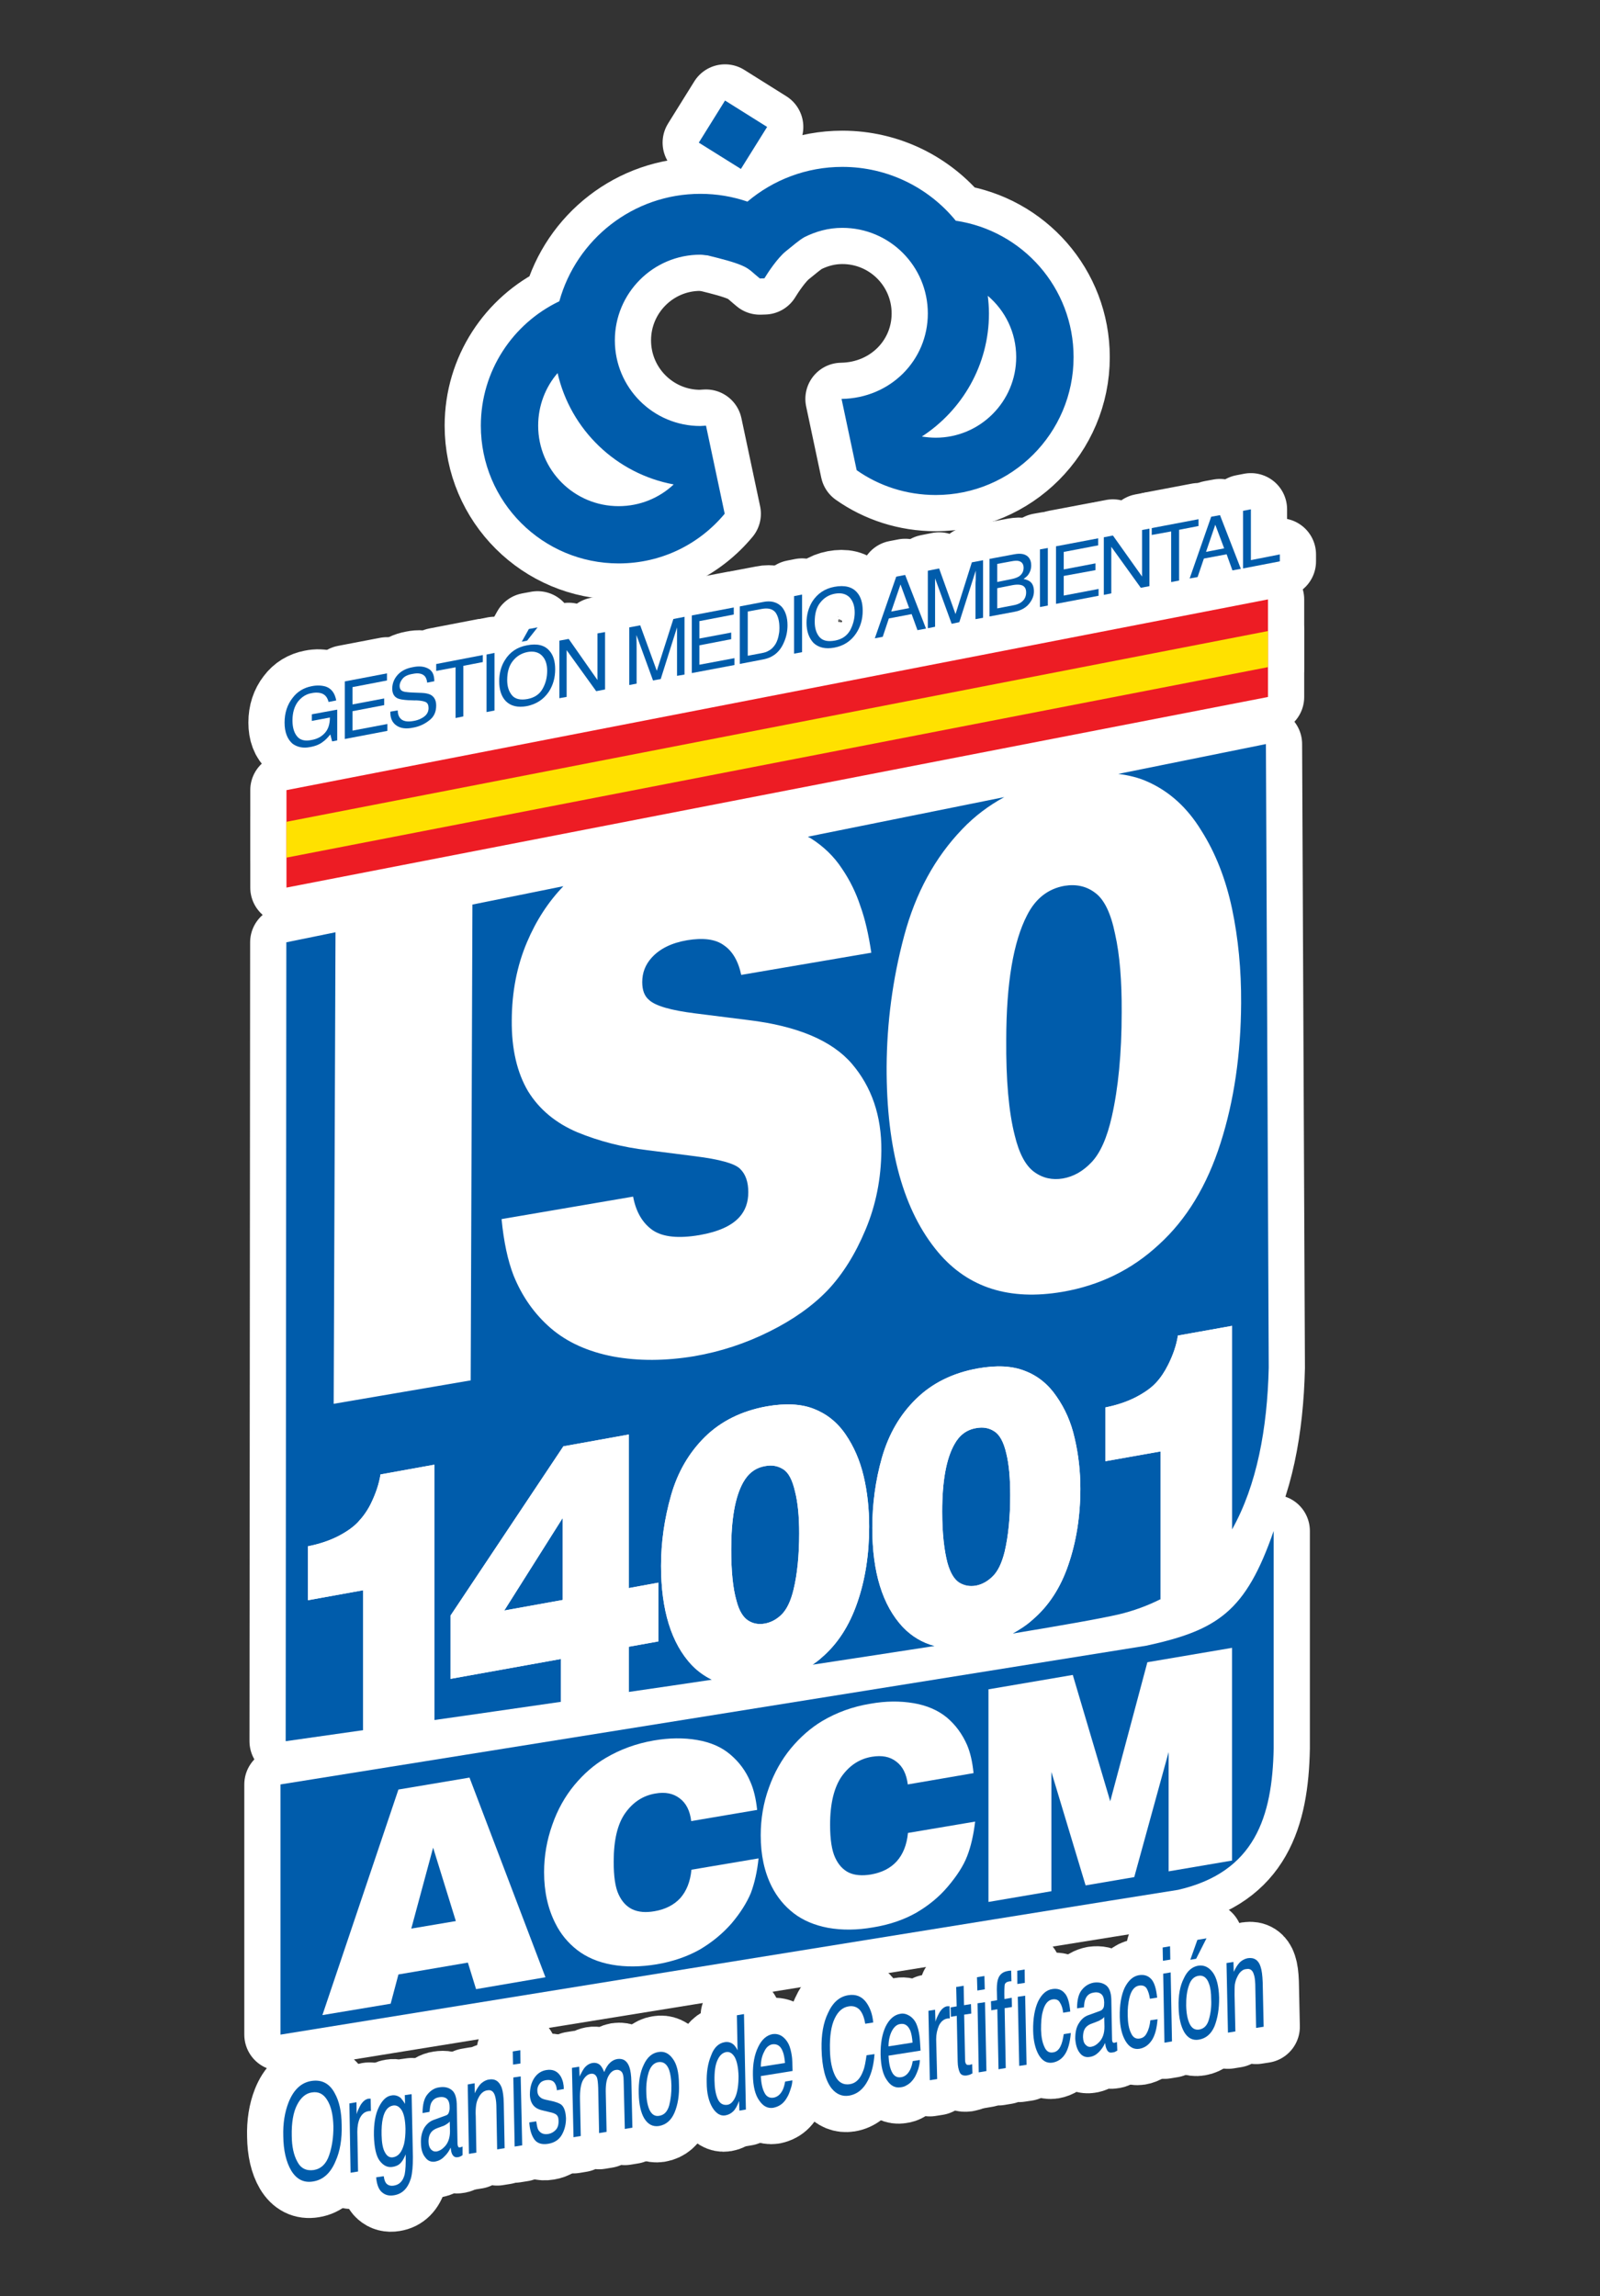 <?xml version="1.0" encoding="utf-8"?>
<!-- Generator: Adobe Illustrator 16.0.0, SVG Export Plug-In . SVG Version: 6.00 Build 0)  -->
<!DOCTYPE svg PUBLIC "-//W3C//DTD SVG 1.1//EN" "http://www.w3.org/Graphics/SVG/1.1/DTD/svg11.dtd">
<svg version="1.1" id="Layer_1" xmlns="http://www.w3.org/2000/svg" xmlns:xlink="http://www.w3.org/1999/xlink" x="0px" y="0px"
	 width="110.5px" height="158.546px" viewBox="0 0 110.5 158.546" enable-background="new 0 0 110.5 158.546" xml:space="preserve">
<rect x="0" y="0" width="110.5" height="158.546" fill="#333333" stroke="none"/>
<g>
	<g>
		<defs>
			<rect id="SVGID_13_" x="19.372" y="6.942" width="69.016" height="144.661"/>
		</defs>
		<clipPath id="SVGID_2_">
			<use xlink:href="#SVGID_13_"  overflow="visible"/>
		</clipPath>
	</g>
	<g>
		
			<polygon fill="#FFFFFF" stroke="#FFFFFF" stroke-width="5" stroke-linecap="round" stroke-linejoin="round" stroke-miterlimit="10" points="
			21.538,64.745 85.973,51.678 85.973,86.597 22.255,100.073 21.538,64.745 		"/>
		
			<path fill-rule="evenodd" clip-rule="evenodd" fill="#005CAB" stroke="#FFFFFF" stroke-width="5" stroke-linecap="round" stroke-linejoin="round" stroke-miterlimit="10" d="
			M19.372,123.22l59.819-9.585c4.907-1.071,6.844-2.353,8.772-7.918c0,9.848,0,15.011,0,15.011c-0.09,4.699-1.284,8.556-6.606,9.772
			c-7.307,1.147-61.985,9.997-61.985,9.997V123.22L19.372,123.22z"/>
		
			<path fill="#005CAB" stroke="#FFFFFF" stroke-width="5" stroke-linecap="round" stroke-linejoin="round" stroke-miterlimit="10" d="
			M76.345,100.901v-3.715c0.795-0.159,1.488-0.395,2.088-0.7c0.591-0.309,1.062-0.638,1.385-0.984
			c0.34-0.357,0.615-0.78,0.855-1.258c0.344-0.689,0.575-1.358,0.676-2.02l3.74-0.669v14.058c1.716-3.06,2.434-6.965,2.533-11.175
			L87.427,51.38l-10.201,2.062c0.732,0.09,1.424,0.26,2.039,0.541c1.484,0.662,2.725,1.774,3.693,3.357
			c0.994,1.563,1.698,3.375,2.131,5.413c0.43,2.044,0.639,4.221,0.626,6.511c-0.018,3.514-0.485,6.747-1.423,9.675
			c-0.936,2.938-2.352,5.274-4.26,7.006c-1.875,1.743-4.095,2.821-6.662,3.261c-3.647,0.621-6.501-0.277-8.568-2.72
			c-2.402-2.849-3.586-7.118-3.57-12.818c0.018-3.07,0.418-6.078,1.209-9.037c0.791-2.963,2.131-5.419,4.015-7.377
			c0.854-0.897,1.829-1.629,2.903-2.211l-13.565,2.734c0.054,0.038,0.128,0.073,0.196,0.107c0.881,0.558,1.604,1.25,2.156,2.093
			c0.555,0.814,0.976,1.681,1.273,2.588c0.324,0.894,0.568,1.965,0.756,3.223l-8.985,1.532c-0.203-0.97-0.617-1.656-1.204-2.051
			c-0.579-0.423-1.437-0.523-2.528-0.343c-1.076,0.184-1.896,0.585-2.462,1.216c-0.43,0.481-0.641,1.033-0.641,1.674
			c0,0.547,0.144,0.967,0.478,1.24c0.442,0.409,1.518,0.714,3.186,0.922l3.661,0.461c3.401,0.409,5.782,1.424,7.148,3.011
			c1.367,1.597,2.06,3.597,2.041,6.005c-0.016,1.923-0.374,3.75-1.091,5.455c-0.709,1.698-1.582,3.087-2.615,4.182
			c-1.043,1.085-2.384,2.041-4.016,2.849c-1.65,0.828-3.382,1.393-5.191,1.708c-1.991,0.33-3.866,0.343-5.614,0.021
			c-1.74-0.336-3.179-0.984-4.309-1.958c-1.129-0.98-1.977-2.187-2.564-3.635c-0.397-1.022-0.678-2.322-0.83-3.895l9.085-1.552
			c0.2,1.067,0.659,1.836,1.357,2.322c0.7,0.471,1.776,0.582,3.233,0.333c1.275-0.222,2.197-0.627,2.75-1.237
			c0.413-0.458,0.615-1.026,0.615-1.726c0-0.696-0.183-1.24-0.565-1.608c-0.361-0.367-1.399-0.658-3.096-0.87l-3.29-0.419
			c-1.72-0.201-3.342-0.617-4.853-1.237c-1.492-0.634-2.632-1.577-3.408-2.838c-0.748-1.265-1.142-2.897-1.124-4.886
			c0.008-1.958,0.354-3.756,1.05-5.398c0.641-1.518,1.486-2.803,2.516-3.871l-6.282,1.268l-0.12,32.857l-9.462,1.618l0.126-32.562
			l-3.396,0.693l-0.045,55.166c0,0,2.041-0.291,5.352-0.762v-9.661l-3.815,0.69v-3.725c0.804-0.16,1.499-0.398,2.086-0.697
			c0.6-0.312,1.059-0.638,1.383-0.987c0.334-0.357,0.636-0.773,0.876-1.261c0.333-0.683,0.562-1.355,0.667-2.017l3.715-0.672v17.63
			c2.632-0.367,5.586-0.807,8.748-1.258v-2.956l-7.63,1.372v-4.366l7.796-11.691l4.515-0.814v10.604l2.041-0.374v4.058l-2.041,0.367
			v3.119c1.899-0.273,3.815-0.558,5.74-0.845c-0.504-0.246-0.965-0.572-1.386-1.005c-1.409-1.497-2.124-3.788-2.124-6.858
			c0-1.639,0.234-3.264,0.696-4.882c0.456-1.597,1.241-2.938,2.339-4.023c1.109-1.084,2.535-1.792,4.259-2.104
			c1.281-0.225,2.377-0.177,3.256,0.17c0.876,0.339,1.614,0.918,2.191,1.76c0.571,0.832,0.992,1.795,1.25,2.887
			c0.259,1.091,0.383,2.259,0.383,3.489c0,1.896-0.266,3.642-0.815,5.229c-0.548,1.597-1.363,2.876-2.491,3.833
			c-0.184,0.173-0.395,0.319-0.602,0.468c2.949-0.447,5.793-0.887,8.424-1.292c-0.838-0.222-1.572-0.659-2.187-1.299
			c-1.408-1.504-2.112-3.788-2.112-6.848c0-1.656,0.217-3.285,0.674-4.889c0.467-1.604,1.242-2.945,2.35-4.023
			c1.109-1.088,2.529-1.792,4.248-2.104c1.307-0.232,2.385-0.18,3.26,0.167c0.883,0.333,1.611,0.921,2.184,1.757
			c0.584,0.835,1.012,1.785,1.258,2.89c0.258,1.095,0.395,2.259,0.395,3.49c0,1.896-0.279,3.645-0.821,5.232
			c-0.536,1.59-1.365,2.869-2.489,3.825c-0.413,0.375-0.885,0.672-1.367,0.943c3.408-0.565,6.012-1.019,7.332-1.324
			c1.049-0.25,2.023-0.617,2.891-1.054v-10.198L76.345,100.901L76.345,100.901z"/>
		
			<path fill="#005CAB" stroke="#FFFFFF" stroke-width="5" stroke-linecap="round" stroke-linejoin="round" stroke-miterlimit="10" d="
			M71.417,80.92c0.593,0.437,1.264,0.579,1.982,0.458c0.734-0.125,1.396-0.496,1.992-1.129c0.6-0.634,1.066-1.684,1.395-3.15
			c0.439-1.941,0.68-4.338,0.68-7.19c0.012-2.187-0.133-3.981-0.454-5.406c-0.291-1.441-0.753-2.398-1.379-2.852
			c-0.6-0.458-1.315-0.613-2.116-0.482c-1.129,0.201-1.998,0.87-2.586,2.034c-0.946,1.83-1.43,4.685-1.437,8.573
			c-0.022,2.79,0.173,4.997,0.582,6.608C70.376,79.631,70.815,80.48,71.417,80.92L71.417,80.92z"/>
		
			<path fill="#005CAB" stroke="#FFFFFF" stroke-width="5" stroke-linecap="round" stroke-linejoin="round" stroke-miterlimit="10" d="
			M54.093,101.458c-0.363-0.232-0.771-0.312-1.242-0.222c-0.67,0.114-1.171,0.492-1.527,1.13c-0.559,1.001-0.825,2.54-0.825,4.626
			c0,1.507,0.116,2.689,0.367,3.555c0.173,0.666,0.442,1.116,0.792,1.348c0.35,0.225,0.73,0.294,1.157,0.218
			c0.432-0.08,0.825-0.288,1.175-0.634c0.35-0.357,0.623-0.915,0.816-1.719c0.252-1.046,0.388-2.342,0.388-3.884
			c0-1.178-0.097-2.145-0.293-2.907C54.722,102.2,54.464,101.691,54.093,101.458L54.093,101.458z"/>
		
			<polygon fill="#005CAB" stroke="#FFFFFF" stroke-width="5" stroke-linecap="round" stroke-linejoin="round" stroke-miterlimit="10" points="
			38.858,110.482 38.858,104.823 34.827,111.209 38.858,110.482 		"/>
		
			<path fill="#005CAB" stroke="#FFFFFF" stroke-width="5" stroke-linecap="round" stroke-linejoin="round" stroke-miterlimit="10" d="
			M68.669,98.839c-0.357-0.239-0.771-0.312-1.247-0.225c-0.671,0.111-1.169,0.492-1.517,1.133c-0.554,0.987-0.836,2.533-0.836,4.629
			c0,1.5,0.139,2.686,0.365,3.548c0.189,0.668,0.451,1.116,0.793,1.348c0.359,0.226,0.746,0.292,1.165,0.222
			c0.427-0.08,0.825-0.302,1.167-0.645c0.357-0.347,0.633-0.922,0.826-1.708c0.248-1.061,0.383-2.346,0.383-3.884
			c0-1.178-0.084-2.145-0.274-2.908C69.317,99.581,69.038,99.068,68.669,98.839L68.669,98.839z"/>
		
			<path fill="#FFFFFF" stroke="#FFFFFF" stroke-width="5" stroke-linecap="round" stroke-linejoin="round" stroke-miterlimit="10" d="
			M26.28,101.812c-0.105,0.662-0.334,1.334-0.667,2.017c-0.241,0.488-0.542,0.904-0.876,1.261c-0.324,0.35-0.783,0.676-1.383,0.987
			c-0.587,0.298-1.282,0.537-2.086,0.697v3.725l3.815-0.69v9.661c1.43-0.201,3.084-0.44,4.912-0.7v-17.63L26.28,101.812
			L26.28,101.812z"/>
		
			<path fill="#FFFFFF" stroke="#FFFFFF" stroke-width="5" stroke-linecap="round" stroke-linejoin="round" stroke-miterlimit="10" d="
			M38.858,110.482l-4.032,0.728l4.032-6.386V110.482L38.858,110.482z M45.465,113.344v-4.058l-2.041,0.374V99.057l-4.515,0.814
			l-7.796,11.691v4.366l7.63-1.372v2.956c1.521-0.222,3.091-0.447,4.682-0.683v-3.119L45.465,113.344L45.465,113.344z"/>
		
			<path fill="#FFFFFF" stroke="#FFFFFF" stroke-width="5" stroke-linecap="round" stroke-linejoin="round" stroke-miterlimit="10" d="
			M54.806,109.761c-0.193,0.804-0.467,1.362-0.816,1.719c-0.35,0.347-0.743,0.555-1.175,0.634c-0.427,0.076-0.808,0.007-1.157-0.218
			c-0.35-0.232-0.619-0.683-0.792-1.348c-0.251-0.866-0.367-2.048-0.367-3.555c0-2.086,0.267-3.625,0.825-4.626
			c0.356-0.638,0.857-1.016,1.527-1.13c0.472-0.09,0.879-0.01,1.242,0.222c0.371,0.232,0.629,0.742,0.808,1.511
			c0.196,0.762,0.293,1.729,0.293,2.907C55.193,107.419,55.058,108.715,54.806,109.761L54.806,109.761z M59.213,110.648
			c0.55-1.587,0.815-3.333,0.815-5.229c0-1.23-0.124-2.398-0.383-3.489c-0.258-1.092-0.679-2.055-1.25-2.887
			c-0.577-0.842-1.315-1.421-2.191-1.76c-0.879-0.347-1.975-0.395-3.256-0.17c-1.725,0.312-3.15,1.019-4.259,2.104
			c-1.098,1.084-1.883,2.426-2.339,4.023c-0.462,1.618-0.696,3.244-0.696,4.882c0,3.07,0.715,5.361,2.124,6.858
			c0.421,0.433,0.882,0.759,1.386,1.005c2.349-0.347,4.692-0.693,6.956-1.036c0.207-0.149,0.418-0.294,0.602-0.468
			C57.85,113.524,58.665,112.246,59.213,110.648L59.213,110.648z"/>
		
			<path fill="#FFFFFF" stroke="#FFFFFF" stroke-width="5" stroke-linecap="round" stroke-linejoin="round" stroke-miterlimit="10" d="
			M69.386,107.142c-0.193,0.787-0.469,1.362-0.826,1.708c-0.342,0.343-0.74,0.564-1.167,0.645c-0.419,0.069-0.806,0.003-1.165-0.222
			c-0.342-0.232-0.604-0.679-0.793-1.348c-0.227-0.863-0.365-2.048-0.365-3.548c0-2.097,0.282-3.642,0.836-4.629
			c0.348-0.641,0.846-1.022,1.517-1.133c0.476-0.086,0.89-0.014,1.247,0.225c0.369,0.229,0.648,0.742,0.825,1.511
			c0.19,0.763,0.274,1.729,0.274,2.908C69.769,104.795,69.634,106.081,69.386,107.142L69.386,107.142z M73.791,108.029
			c0.542-1.587,0.821-3.337,0.821-5.232c0-1.23-0.137-2.395-0.395-3.49c-0.246-1.105-0.674-2.055-1.258-2.89
			c-0.572-0.835-1.301-1.424-2.184-1.757c-0.875-0.347-1.953-0.398-3.26-0.167c-1.719,0.312-3.139,1.015-4.248,2.104
			c-1.107,1.078-1.883,2.418-2.35,4.023c-0.457,1.604-0.674,3.233-0.674,4.889c0,3.06,0.704,5.344,2.112,6.848
			c0.614,0.641,1.349,1.078,2.187,1.299c1.949-0.309,3.764-0.6,5.391-0.859c0.482-0.271,0.954-0.568,1.367-0.943
			C72.426,110.898,73.255,109.619,73.791,108.029L73.791,108.029z"/>
		
			<path fill="#FFFFFF" stroke="#FFFFFF" stroke-width="5" stroke-linecap="round" stroke-linejoin="round" stroke-miterlimit="10" d="
			M85.089,105.613V91.555l-3.74,0.669c-0.101,0.662-0.332,1.331-0.676,2.02c-0.24,0.478-0.516,0.901-0.855,1.258
			c-0.322,0.347-0.794,0.676-1.385,0.984c-0.6,0.305-1.293,0.541-2.088,0.7v3.715l3.812-0.679v10.198
			C82.333,109.321,83.923,107.661,85.089,105.613L85.089,105.613z"/>
		
			<path fill-rule="evenodd" clip-rule="evenodd" fill="#FFFFFF" stroke="#FFFFFF" stroke-width="5" stroke-linecap="round" stroke-linejoin="round" stroke-miterlimit="10" d="
			M22.266,139.149l5.25-15.576l4.909-0.825l5.245,13.788l-4.791,0.821l-0.566-1.833l-4.796,0.818l-0.537,2.02L22.266,139.149
			L22.266,139.149z M29.912,127.586l-1.508,5.589l3.077-0.52L29.912,127.586L29.912,127.586z"/>
		
			<path fill-rule="evenodd" clip-rule="evenodd" fill="#FFFFFF" stroke="#FFFFFF" stroke-width="5" stroke-linecap="round" stroke-linejoin="round" stroke-miterlimit="10" d="
			M52.29,124.98l-4.554,0.772c-0.083-0.717-0.354-1.244-0.792-1.57c-0.44-0.339-0.996-0.457-1.688-0.333
			c-0.842,0.142-1.532,0.589-2.074,1.348c-0.534,0.749-0.799,1.868-0.799,3.354c0,1.019,0.106,1.774,0.34,2.267
			c0.23,0.502,0.549,0.835,0.955,1.029c0.412,0.191,0.913,0.236,1.53,0.128c0.74-0.128,1.337-0.43,1.774-0.904
			c0.433-0.492,0.69-1.137,0.77-1.961l4.636-0.783c-0.098,0.932-0.281,1.719-0.531,2.388c-0.275,0.662-0.716,1.369-1.329,2.096
			c-0.629,0.717-1.363,1.32-2.212,1.819c-0.857,0.478-1.84,0.821-2.966,1.012c-1.112,0.184-2.15,0.194-3.1,0.024
			c-0.949-0.17-1.741-0.513-2.38-1.005c-0.648-0.502-1.152-1.116-1.514-1.844c-0.517-1.019-0.78-2.193-0.78-3.534
			c0-1.14,0.196-2.231,0.568-3.278c0.365-1.053,0.882-1.961,1.524-2.741c0.653-0.783,1.365-1.403,2.163-1.871
			c1.003-0.593,2.11-0.998,3.332-1.209c1.054-0.18,2.059-0.194,2.992-0.031c0.936,0.16,1.694,0.496,2.294,1.012
			c0.591,0.502,1.059,1.123,1.368,1.864C52.052,123.553,52.21,124.211,52.29,124.98L52.29,124.98z"/>
		
			<path fill-rule="evenodd" clip-rule="evenodd" fill="#FFFFFF" stroke="#FFFFFF" stroke-width="5" stroke-linecap="round" stroke-linejoin="round" stroke-miterlimit="10" d="
			M67.235,122.44l-4.54,0.78c-0.093-0.721-0.35-1.248-0.8-1.58c-0.439-0.34-0.984-0.444-1.683-0.33
			c-0.846,0.142-1.528,0.586-2.074,1.341c-0.53,0.759-0.81,1.878-0.81,3.354c0,1.022,0.12,1.781,0.351,2.273
			c0.226,0.492,0.542,0.832,0.949,1.033c0.409,0.19,0.925,0.225,1.524,0.128c0.758-0.135,1.345-0.433,1.777-0.908
			c0.439-0.492,0.697-1.14,0.777-1.961l4.64-0.783c-0.112,0.922-0.292,1.722-0.555,2.391c-0.257,0.669-0.707,1.358-1.323,2.086
			c-0.611,0.728-1.35,1.327-2.201,1.823c-0.849,0.478-1.831,0.818-2.957,1.001c-1.125,0.198-2.154,0.205-3.115,0.035
			c-0.929-0.173-1.728-0.509-2.379-1.008c-0.645-0.499-1.145-1.112-1.516-1.84c-0.512-1.015-0.763-2.19-0.763-3.538
			c0-1.133,0.181-2.228,0.558-3.271c0.371-1.057,0.893-1.968,1.528-2.741c0.655-0.783,1.364-1.403,2.147-1.875
			c1.008-0.6,2.123-1.005,3.34-1.203c1.062-0.19,2.049-0.197,2.99-0.038c0.926,0.156,1.699,0.499,2.301,0.998
			c0.604,0.513,1.052,1.133,1.383,1.878C67.011,121.016,67.16,121.667,67.235,122.44L67.235,122.44z"/>
		
			<polygon fill-rule="evenodd" clip-rule="evenodd" fill="#FFFFFF" stroke="#FFFFFF" stroke-width="5" stroke-linecap="round" stroke-linejoin="round" stroke-miterlimit="10" points="
			68.266,131.335 68.266,116.653 74.089,115.659 76.676,124.384 79.241,114.782 85.089,113.788 85.089,128.477 80.708,129.222 
			80.708,120.985 78.334,129.62 74.974,130.192 72.612,122.357 72.612,130.594 68.266,131.335 		"/>
		
			<polygon fill-rule="evenodd" clip-rule="evenodd" fill="#ED1C24" stroke="#FFFFFF" stroke-width="5" stroke-linecap="round" stroke-linejoin="round" stroke-miterlimit="10" points="
			19.784,54.561 87.571,41.39 87.571,48.129 19.784,61.291 19.784,54.561 		"/>
		
			<polygon fill-rule="evenodd" clip-rule="evenodd" fill="#FFE100" stroke="#FFFFFF" stroke-width="5" stroke-linecap="round" stroke-linejoin="round" stroke-miterlimit="10" points="
			19.784,56.748 87.571,43.576 87.571,46.068 19.784,59.222 19.784,56.748 		"/>
		
			<polygon fill="#005CAB" stroke="#FFFFFF" stroke-width="5" stroke-linecap="round" stroke-linejoin="round" stroke-miterlimit="10" points="
			51.169,11.666 48.261,9.85 50.072,6.942 52.979,8.765 51.169,11.666 		"/>
		
			<path fill="#005CAB" stroke="#FFFFFF" stroke-width="5" stroke-linecap="round" stroke-linejoin="round" stroke-miterlimit="10" d="
			M59.163,32.467l-1.043-4.92c3.378-0.052,5.958-2.668,5.958-5.901c0-3.264-2.634-5.912-5.906-5.912
			c-0.96,0-1.826,0.246-2.616,0.641c-0.4,0.229-0.806,0.6-1.277,0.97c-0.576,0.461-1.238,1.462-1.488,1.875l-0.313,0.01
			l-0.304-0.256c-0.438-0.398-0.66-0.523-0.93-0.638c-0.587-0.253-1.395-0.458-2.391-0.704c-0.163-0.003-0.312-0.045-0.487-0.045
			c-3.257,0-5.903,2.651-5.903,5.915c0,3.271,2.646,5.915,5.903,5.915l0.392-0.024l1.291,6.082c-1.746,2.1-4.364,3.431-7.323,3.431
			c-5.248,0-9.518-4.249-9.518-9.512c0-3.784,2.211-7.058,5.42-8.59c1.182-4.276,5.099-7.419,9.739-7.419
			c1.145,0,2.225,0.187,3.254,0.537c1.771-1.497,4.064-2.398,6.553-2.398c3.147,0,5.981,1.445,7.835,3.718
			c4.598,0.676,8.135,4.626,8.135,9.418c0,5.26-4.27,9.522-9.521,9.522C62.591,34.182,60.703,33.552,59.163,32.467L59.163,32.467z
			 M68.218,20.425c0.048,0.398,0.082,0.804,0.082,1.22c0,3.556-1.848,6.688-4.636,8.5c0.322,0.045,0.629,0.08,0.956,0.08
			c3.07,0,5.561-2.499,5.561-5.565C70.181,22.955,69.418,21.444,68.218,20.425L68.218,20.425z M38.508,25.762
			c-0.84,0.974-1.341,2.252-1.341,3.631c0,3.074,2.486,5.559,5.557,5.559c1.467,0,2.808-0.565,3.803-1.5
			C42.558,32.716,39.401,29.677,38.508,25.762L38.508,25.762z"/>
		
			<path fill-rule="evenodd" clip-rule="evenodd" fill="#005CAB" stroke="#FFFFFF" stroke-width="5" stroke-linecap="round" stroke-linejoin="round" stroke-miterlimit="10" d="
			M22.504,47.412c0.394,0.139,0.624,0.458,0.717,0.957l-0.53,0.104c-0.069-0.281-0.205-0.468-0.413-0.565
			c-0.19-0.086-0.466-0.107-0.768-0.042c-0.366,0.062-0.677,0.263-0.93,0.579c-0.251,0.333-0.381,0.766-0.381,1.31
			c0,0.475,0.109,0.842,0.322,1.098c0.206,0.256,0.546,0.343,1.012,0.243c0.354-0.062,0.659-0.215,0.893-0.471
			c0.241-0.256,0.357-0.62,0.357-1.078l-1.246,0.235v-0.457l1.752-0.322v2.124l-0.352,0.069l-0.125-0.482
			c-0.179,0.226-0.35,0.399-0.492,0.496c-0.232,0.191-0.534,0.312-0.892,0.375c-0.478,0.097-0.877,0.017-1.216-0.222
			c-0.369-0.315-0.558-0.808-0.558-1.466c0-0.676,0.189-1.234,0.546-1.695c0.333-0.447,0.785-0.714,1.322-0.817
			C21.888,47.308,22.22,47.326,22.504,47.412L22.504,47.412z"/>
		
			<polygon fill-rule="evenodd" clip-rule="evenodd" fill="#005CAB" stroke="#FFFFFF" stroke-width="5" stroke-linecap="round" stroke-linejoin="round" stroke-miterlimit="10" points="
			23.812,47.055 26.725,46.498 26.725,46.99 24.345,47.447 24.345,48.643 26.533,48.23 26.533,48.691 24.345,49.11 24.345,50.451 
			26.754,49.994 26.754,50.469 23.812,51.03 23.812,47.055 		"/>
		
			<path fill-rule="evenodd" clip-rule="evenodd" fill="#005CAB" stroke="#FFFFFF" stroke-width="5" stroke-linecap="round" stroke-linejoin="round" stroke-miterlimit="10" d="
			M27.467,49.055c0.003,0.222,0.057,0.395,0.154,0.52c0.173,0.225,0.49,0.294,0.949,0.208c0.19-0.031,0.383-0.093,0.549-0.187
			c0.32-0.17,0.478-0.398,0.478-0.7c0-0.205-0.061-0.354-0.203-0.419c-0.137-0.062-0.35-0.101-0.641-0.114l-0.534-0.011
			c-0.358-0.021-0.604-0.059-0.753-0.125c-0.25-0.114-0.376-0.343-0.376-0.676c0-0.35,0.126-0.672,0.367-0.942
			c0.25-0.281,0.603-0.461,1.059-0.541c0.411-0.087,0.77-0.056,1.052,0.097c0.296,0.149,0.426,0.44,0.426,0.877l-0.492,0.097
			c-0.021-0.201-0.083-0.36-0.175-0.458c-0.17-0.17-0.442-0.229-0.828-0.146c-0.321,0.052-0.551,0.159-0.691,0.326
			c-0.13,0.156-0.209,0.326-0.209,0.499c0,0.197,0.08,0.329,0.254,0.385c0.095,0.038,0.333,0.065,0.717,0.08l0.549,0.021
			c0.271,0.011,0.478,0.056,0.629,0.135c0.246,0.142,0.376,0.381,0.376,0.738c0,0.44-0.154,0.787-0.489,1.033
			c-0.317,0.25-0.683,0.422-1.107,0.495c-0.492,0.104-0.884,0.045-1.159-0.156c-0.279-0.194-0.424-0.506-0.412-0.949L27.467,49.055
			L27.467,49.055z"/>
		
			<polygon fill-rule="evenodd" clip-rule="evenodd" fill="#005CAB" stroke="#FFFFFF" stroke-width="5" stroke-linecap="round" stroke-linejoin="round" stroke-miterlimit="10" points="
			33.344,45.233 33.344,45.718 31.998,45.978 31.998,49.471 31.462,49.582 31.462,46.078 30.125,46.328 30.125,45.853 
			33.344,45.233 		"/>
		
			<polygon fill-rule="evenodd" clip-rule="evenodd" fill="#005CAB" stroke="#FFFFFF" stroke-width="5" stroke-linecap="round" stroke-linejoin="round" stroke-miterlimit="10" points="
			33.602,45.198 34.151,45.087 34.151,49.065 33.602,49.169 33.602,45.198 		"/>
		
			<path fill-rule="evenodd" clip-rule="evenodd" fill="#005CAB" stroke="#FFFFFF" stroke-width="5" stroke-linecap="round" stroke-linejoin="round" stroke-miterlimit="10" d="
			M37.944,44.938c0.265,0.295,0.398,0.724,0.398,1.275c0,0.596-0.149,1.112-0.447,1.566c-0.369,0.533-0.87,0.855-1.526,0.984
			c-0.598,0.107-1.088,0-1.429-0.339c-0.321-0.33-0.463-0.794-0.463-1.386c0-0.541,0.126-1.033,0.392-1.452
			c0.341-0.558,0.851-0.904,1.525-1.025C37.089,44.422,37.613,44.546,37.944,44.938L37.944,44.938z M37.476,47.558
			c0.213-0.377,0.313-0.79,0.313-1.237c0-0.464-0.121-0.814-0.373-1.061c-0.241-0.232-0.577-0.315-1.003-0.232
			c-0.405,0.086-0.738,0.284-1,0.62c-0.262,0.329-0.385,0.766-0.385,1.32c0,0.44,0.113,0.787,0.338,1.053
			c0.213,0.253,0.577,0.34,1.074,0.246C36.917,48.175,37.263,47.942,37.476,47.558L37.476,47.558z M37.126,43.323l-0.721,0.915
			l-0.371,0.076l0.491-0.88L37.126,43.323L37.126,43.323z"/>
		
			<polygon fill-rule="evenodd" clip-rule="evenodd" fill="#005CAB" stroke="#FFFFFF" stroke-width="5" stroke-linecap="round" stroke-linejoin="round" stroke-miterlimit="10" points="
			38.633,44.238 39.276,44.12 41.262,46.958 41.262,43.739 41.787,43.646 41.787,47.61 41.175,47.728 39.134,44.896 39.134,48.123 
			38.633,48.213 38.633,44.238 		"/>
		
			<path fill-rule="evenodd" clip-rule="evenodd" fill="#005CAB" stroke="#FFFFFF" stroke-width="5" stroke-linecap="round" stroke-linejoin="round" stroke-miterlimit="10" d="
			M43.458,43.323l0.757-0.142l1.145,3.14l1.144-3.576l0.77-0.152v3.988l-0.517,0.087v-2.346c0-0.073,0-0.208,0-0.398s0-0.392,0-0.6
			l-1.126,3.566l-0.532,0.097l-1.145-3.136v0.121c0,0.097,0.009,0.243,0.009,0.444c0,0.197,0.003,0.343,0.003,0.44v2.35
			l-0.508,0.097V43.323L43.458,43.323z"/>
		
			<polygon fill-rule="evenodd" clip-rule="evenodd" fill="#005CAB" stroke="#FFFFFF" stroke-width="5" stroke-linecap="round" stroke-linejoin="round" stroke-miterlimit="10" points="
			47.778,42.499 50.676,41.948 50.676,42.436 48.301,42.89 48.301,44.093 50.498,43.68 50.498,44.138 48.301,44.561 48.301,45.901 
			50.723,45.447 50.723,45.922 47.778,46.477 47.778,42.499 		"/>
		
			<path fill-rule="evenodd" clip-rule="evenodd" fill="#005CAB" stroke="#FFFFFF" stroke-width="5" stroke-linecap="round" stroke-linejoin="round" stroke-miterlimit="10" d="
			M52.606,45.101c0.184-0.038,0.324-0.073,0.434-0.142c0.232-0.111,0.391-0.277,0.528-0.499c0.104-0.187,0.184-0.409,0.22-0.658
			c0.035-0.156,0.041-0.305,0.041-0.437c0-0.485-0.1-0.849-0.285-1.091c-0.201-0.232-0.513-0.305-0.938-0.225l-0.963,0.18v3.053
			L52.606,45.101L52.606,45.101z M51.093,41.875L52.7,41.57c0.546-0.114,0.973,0.007,1.289,0.333
			c0.258,0.298,0.398,0.728,0.398,1.271c0,0.423-0.083,0.821-0.25,1.188c-0.281,0.666-0.757,1.046-1.438,1.175l-1.607,0.309V41.875
			L51.093,41.875z"/>
		
			<polygon fill-rule="evenodd" clip-rule="evenodd" fill="#005CAB" stroke="#FFFFFF" stroke-width="5" stroke-linecap="round" stroke-linejoin="round" stroke-miterlimit="10" points="
			54.839,41.165 55.393,41.057 55.393,45.035 54.839,45.136 54.839,41.165 		"/>
		
			<path fill-rule="evenodd" clip-rule="evenodd" fill="#005CAB" stroke="#FFFFFF" stroke-width="5" stroke-linecap="round" stroke-linejoin="round" stroke-miterlimit="10" d="
			M59.187,40.908c0.264,0.298,0.393,0.721,0.393,1.268c0,0.593-0.16,1.123-0.458,1.566c-0.351,0.53-0.866,0.863-1.509,0.98
			c-0.606,0.111-1.09,0-1.437-0.333c-0.309-0.336-0.475-0.793-0.475-1.386c0-0.537,0.134-1.029,0.396-1.462
			c0.352-0.544,0.855-0.894,1.525-1.019C58.321,40.392,58.851,40.517,59.187,40.908L59.187,40.908z M58.712,43.524
			c0.199-0.375,0.316-0.793,0.316-1.23c0-0.468-0.133-0.821-0.373-1.064c-0.252-0.232-0.577-0.309-1.002-0.232
			c-0.412,0.08-0.74,0.277-1.006,0.617c-0.264,0.326-0.38,0.769-0.38,1.32c0,0.437,0.104,0.79,0.327,1.054
			c0.223,0.26,0.584,0.336,1.085,0.243C58.157,44.141,58.495,43.902,58.712,43.524L58.712,43.524z"/>
		
			<path fill-rule="evenodd" clip-rule="evenodd" fill="#005CAB" stroke="#FFFFFF" stroke-width="5" stroke-linecap="round" stroke-linejoin="round" stroke-miterlimit="10" d="
			M62.79,41.993l-0.599-1.636l-0.642,1.872L62.79,41.993L62.79,41.993z M61.896,39.82l0.616-0.118l1.441,3.705l-0.591,0.107
			l-0.402-1.109l-1.574,0.301l-0.423,1.268l-0.546,0.104L61.896,39.82L61.896,39.82z"/>
		
			<path fill-rule="evenodd" clip-rule="evenodd" fill="#005CAB" stroke="#FFFFFF" stroke-width="5" stroke-linecap="round" stroke-linejoin="round" stroke-miterlimit="10" d="
			M64.078,39.411l0.78-0.156l1.133,3.15l1.127-3.573l0.775-0.146v3.975l-0.523,0.093v-2.349c0-0.083,0-0.211,0.016-0.402
			c0-0.191,0-0.385,0-0.6l-1.133,3.559l-0.529,0.114l-1.145-3.139v0.121c0,0.097,0,0.239,0,0.44c0,0.194,0,0.343,0,0.44v2.342
			l-0.501,0.101V39.411L64.078,39.411z"/>
		
			<path fill-rule="evenodd" clip-rule="evenodd" fill="#005CAB" stroke="#FFFFFF" stroke-width="5" stroke-linecap="round" stroke-linejoin="round" stroke-miterlimit="10" d="
			M69.851,39.99c0.226-0.045,0.404-0.111,0.539-0.197c0.186-0.135,0.303-0.329,0.303-0.586c0-0.267-0.133-0.419-0.34-0.468
			c-0.104-0.031-0.289-0.021-0.52,0.024l-0.961,0.177v1.248L69.851,39.99L69.851,39.99z M70.03,41.788
			c0.322-0.062,0.562-0.201,0.713-0.422c0.084-0.135,0.125-0.284,0.125-0.458c0-0.291-0.125-0.464-0.383-0.517
			c-0.15-0.031-0.326-0.027-0.551,0.014l-1.062,0.211v1.396L70.03,41.788L70.03,41.788z M68.339,38.593l1.713-0.319
			c0.467-0.086,0.791-0.017,0.998,0.226c0.109,0.138,0.168,0.315,0.168,0.537c0,0.25-0.074,0.468-0.213,0.662
			c-0.074,0.094-0.189,0.194-0.312,0.281c0.203,0.042,0.351,0.107,0.451,0.184c0.17,0.135,0.262,0.36,0.262,0.669
			c0,0.253-0.076,0.496-0.246,0.741c-0.229,0.35-0.607,0.586-1.133,0.679l-1.688,0.315V38.593L68.339,38.593z"/>
		
			<polygon fill-rule="evenodd" clip-rule="evenodd" fill="#005CAB" stroke="#FFFFFF" stroke-width="5" stroke-linecap="round" stroke-linejoin="round" stroke-miterlimit="10" points="
			71.821,37.938 72.366,37.841 72.366,41.816 71.821,41.917 71.821,37.938 		"/>
		
			<polygon fill-rule="evenodd" clip-rule="evenodd" fill="#005CAB" stroke="#FFFFFF" stroke-width="5" stroke-linecap="round" stroke-linejoin="round" stroke-miterlimit="10" points="
			72.93,37.724 75.841,37.173 75.841,37.658 73.464,38.112 73.464,39.321 75.655,38.902 75.655,39.37 73.464,39.771 73.464,41.126 
			75.87,40.669 75.87,41.14 72.93,41.698 72.93,37.724 		"/>
		
			<polygon fill-rule="evenodd" clip-rule="evenodd" fill="#005CAB" stroke="#FFFFFF" stroke-width="5" stroke-linecap="round" stroke-linejoin="round" stroke-miterlimit="10" points="
			76.232,37.1 76.861,36.979 78.874,39.813 78.874,36.598 79.382,36.504 79.382,40.475 78.786,40.589 76.749,37.758 76.749,40.974 
			76.232,41.078 76.232,37.1 		"/>
		
			<polygon fill-rule="evenodd" clip-rule="evenodd" fill="#005CAB" stroke="#FFFFFF" stroke-width="5" stroke-linecap="round" stroke-linejoin="round" stroke-miterlimit="10" points="
			82.772,35.853 82.772,36.324 81.432,36.583 81.432,40.087 80.882,40.194 80.882,36.698 79.542,36.94 79.542,36.466 82.772,35.853 
					"/>
		
			<path fill-rule="evenodd" clip-rule="evenodd" fill="#005CAB" stroke="#FFFFFF" stroke-width="5" stroke-linecap="round" stroke-linejoin="round" stroke-miterlimit="10" d="
			M84.544,37.866l-0.613-1.632l-0.641,1.875L84.544,37.866L84.544,37.866z M83.647,35.683l0.609-0.111l1.44,3.708l-0.581,0.107
			l-0.401-1.112l-1.571,0.295l-0.434,1.278l-0.549,0.097L83.647,35.683L83.647,35.683z"/>
		
			<polygon fill-rule="evenodd" clip-rule="evenodd" fill="#005CAB" stroke="#FFFFFF" stroke-width="5" stroke-linecap="round" stroke-linejoin="round" stroke-miterlimit="10" points="
			85.849,35.274 86.389,35.17 86.389,38.677 88.388,38.285 88.388,38.763 85.849,39.252 85.849,35.274 		"/>
		
			<path fill="#005CAB" stroke="#FFFFFF" stroke-width="5" stroke-linecap="round" stroke-linejoin="round" stroke-miterlimit="10" d="
			M22.73,148.831c0.208-0.606,0.3-1.271,0.296-2c-0.022-0.776-0.154-1.375-0.421-1.805c-0.258-0.437-0.619-0.613-1.067-0.537
			c-0.421,0.059-0.768,0.354-1.024,0.866c-0.26,0.502-0.384,1.227-0.365,2.131c0.007,0.728,0.131,1.324,0.384,1.781
			c0.237,0.464,0.622,0.655,1.147,0.579C22.172,149.76,22.529,149.427,22.73,148.831L22.73,148.831z M23.128,144.562
			c0.296,0.53,0.459,1.248,0.468,2.162c0.029,0.978-0.107,1.819-0.425,2.52c-0.346,0.828-0.868,1.286-1.547,1.393
			c-0.64,0.107-1.146-0.142-1.518-0.763c-0.343-0.585-0.53-1.375-0.542-2.363c-0.026-0.88,0.099-1.663,0.369-2.346
			c0.346-0.863,0.863-1.348,1.559-1.466C22.22,143.582,22.77,143.869,23.128,144.562L23.128,144.562z"/>
		
			<path fill="#005CAB" stroke="#FFFFFF" stroke-width="5" stroke-linecap="round" stroke-linejoin="round" stroke-miterlimit="10" d="
			M29.764,148.422c0.118,0.118,0.23,0.163,0.398,0.142c0.167-0.035,0.343-0.122,0.497-0.284c0.279-0.256,0.423-0.645,0.418-1.133
			l-0.018-0.648c-0.066,0.083-0.14,0.135-0.241,0.198c-0.088,0.059-0.189,0.111-0.291,0.135l-0.29,0.107
			c-0.194,0.069-0.327,0.153-0.416,0.25c-0.154,0.167-0.232,0.402-0.226,0.71C29.598,148.131,29.662,148.305,29.764,148.422
			L29.764,148.422z M30.798,146.076c0.122-0.038,0.192-0.131,0.22-0.27c0.026-0.073,0.042-0.18,0.033-0.319
			c0-0.263-0.074-0.461-0.199-0.568c-0.121-0.097-0.298-0.139-0.534-0.097c-0.258,0.038-0.445,0.184-0.554,0.43
			c-0.054,0.135-0.078,0.33-0.102,0.579l-0.479,0.083c0-0.6,0.116-1.033,0.34-1.292c0.225-0.277,0.492-0.44,0.795-0.482
			c0.36-0.062,0.655,0,0.88,0.184c0.222,0.173,0.328,0.499,0.347,0.953l0.052,2.755c0.005,0.086,0.018,0.149,0.043,0.194
			c0.017,0.052,0.062,0.069,0.128,0.056c0,0,0.05-0.007,0.075-0.018c0.038-0.014,0.059-0.021,0.101-0.038v0.593
			c-0.075,0.055-0.125,0.08-0.175,0.101c-0.038,0.017-0.095,0.038-0.166,0.042c-0.182,0.024-0.3-0.052-0.388-0.236
			c-0.048-0.101-0.071-0.243-0.092-0.43c-0.104,0.232-0.244,0.44-0.444,0.627c-0.184,0.194-0.402,0.301-0.634,0.343
			c-0.274,0.042-0.508-0.052-0.679-0.298c-0.196-0.236-0.284-0.565-0.294-0.967c-0.019-0.443,0.074-0.797,0.235-1.078
			c0.175-0.267,0.388-0.454,0.688-0.554L30.798,146.076L30.798,146.076z"/>
		
			<path fill="#005CAB" stroke="#FFFFFF" stroke-width="5" stroke-linecap="round" stroke-linejoin="round" stroke-miterlimit="10" d="
			M32.302,143.938l0.479-0.083l0.008,0.69c0.139-0.305,0.288-0.53,0.437-0.676c0.168-0.146,0.343-0.243,0.542-0.271
			c0.417-0.076,0.717,0.125,0.884,0.572c0.08,0.243,0.133,0.61,0.14,1.095l0.059,3.074l-0.517,0.083l-0.054-3.021
			c-0.008-0.295-0.046-0.527-0.1-0.697c-0.092-0.281-0.258-0.402-0.492-0.364c-0.137,0.01-0.224,0.059-0.303,0.104
			c-0.142,0.093-0.258,0.239-0.358,0.45c-0.087,0.173-0.128,0.34-0.149,0.51c-0.021,0.177-0.042,0.422-0.021,0.734l0.042,2.509
			l-0.513,0.083L32.302,143.938L32.302,143.938z"/>
		
			<path fill="#005CAB" stroke="#FFFFFF" stroke-width="5" stroke-linecap="round" stroke-linejoin="round" stroke-miterlimit="10" d="
			M35.451,143.457l0.509-0.076l0.104,4.761l-0.52,0.083L35.451,143.457L35.451,143.457z M35.414,141.658l0.52-0.083l0.01,0.915
			l-0.513,0.076L35.414,141.658L35.414,141.658z"/>
		
			<path fill="#005CAB" stroke="#FFFFFF" stroke-width="5" stroke-linecap="round" stroke-linejoin="round" stroke-miterlimit="10" d="
			M37.034,146.485c0.043,0.253,0.066,0.454,0.142,0.589c0.15,0.239,0.371,0.336,0.703,0.281c0.18-0.031,0.359-0.125,0.504-0.281
			c0.14-0.152,0.201-0.36,0.192-0.634c0-0.201-0.052-0.347-0.18-0.434c-0.078-0.055-0.215-0.114-0.44-0.159l-0.421-0.101
			c-0.272-0.055-0.457-0.142-0.58-0.246c-0.227-0.187-0.345-0.464-0.359-0.845c0-0.461,0.094-0.839,0.298-1.154
			c0.207-0.312,0.479-0.499,0.837-0.558c0.458-0.076,0.793,0.086,1.012,0.471c0.134,0.256,0.196,0.534,0.196,0.839l-0.478,0.086
			c-0.014-0.194-0.052-0.343-0.142-0.485c-0.109-0.184-0.326-0.256-0.622-0.211c-0.196,0.034-0.339,0.111-0.433,0.249
			c-0.099,0.128-0.163,0.288-0.151,0.475c0,0.204,0.077,0.364,0.215,0.468c0.078,0.073,0.173,0.107,0.331,0.149l0.343,0.076
			c0.383,0.076,0.632,0.173,0.771,0.281c0.199,0.173,0.294,0.485,0.317,0.932c0,0.423-0.093,0.807-0.296,1.157
			c-0.196,0.333-0.513,0.537-0.934,0.606c-0.454,0.076-0.781-0.042-0.974-0.329c-0.196-0.298-0.3-0.676-0.331-1.147L37.034,146.485
			L37.034,146.485z"/>
		
			<path fill="#005CAB" stroke="#FFFFFF" stroke-width="5" stroke-linecap="round" stroke-linejoin="round" stroke-miterlimit="10" d="
			M39.5,142.792l0.501-0.08l0.029,0.676c0.112-0.25,0.224-0.443,0.313-0.568c0.161-0.208,0.357-0.326,0.562-0.364
			c0.241-0.042,0.437,0.028,0.579,0.184c0.083,0.101,0.17,0.25,0.243,0.444c0.107-0.271,0.237-0.489,0.392-0.634
			c0.146-0.146,0.315-0.232,0.504-0.267c0.411-0.062,0.695,0.121,0.847,0.564c0.08,0.239,0.125,0.568,0.135,0.991l0.069,3.185
			l-0.523,0.086l-0.08-3.326c0-0.322-0.05-0.52-0.151-0.631c-0.112-0.107-0.237-0.146-0.388-0.118
			c-0.196,0.027-0.366,0.166-0.494,0.395c-0.146,0.235-0.208,0.599-0.204,1.095l0.059,2.786l-0.518,0.086l-0.062-3.125
			c-0.012-0.322-0.038-0.558-0.08-0.696c-0.086-0.215-0.232-0.309-0.445-0.271c-0.195,0.028-0.369,0.177-0.523,0.433
			c-0.147,0.264-0.222,0.704-0.209,1.324l0.052,2.537l-0.5,0.083L39.5,142.792L39.5,142.792z"/>
		
			<path fill="#005CAB" stroke="#FFFFFF" stroke-width="5" stroke-linecap="round" stroke-linejoin="round" stroke-miterlimit="10" d="
			M46.215,145.39c0.109-0.426,0.166-0.883,0.154-1.382c-0.007-0.444-0.067-0.801-0.154-1.064c-0.151-0.419-0.404-0.6-0.75-0.547
			c-0.303,0.052-0.52,0.273-0.658,0.676c-0.125,0.402-0.191,0.855-0.173,1.393c0.007,0.502,0.083,0.922,0.225,1.234
			c0.154,0.315,0.375,0.458,0.674,0.402C45.874,146.049,46.094,145.806,46.215,145.39L46.215,145.39z M46.453,142.147
			c0.289,0.374,0.43,0.96,0.437,1.757c0.035,0.769-0.078,1.431-0.302,1.968c-0.225,0.534-0.583,0.852-1.084,0.936
			c-0.421,0.062-0.75-0.111-1.005-0.517c-0.241-0.398-0.369-0.977-0.386-1.729c-0.021-0.814,0.095-1.473,0.345-1.982
			c0.237-0.523,0.584-0.814,1.008-0.88C45.856,141.627,46.191,141.783,46.453,142.147L46.453,142.147z"/>
		
			<path fill="#005CAB" stroke="#FFFFFF" stroke-width="5" stroke-linecap="round" stroke-linejoin="round" stroke-miterlimit="10" d="
			M49.561,144.922c0.142,0.333,0.379,0.468,0.688,0.419c0.215-0.035,0.407-0.229,0.549-0.568c0.14-0.347,0.208-0.821,0.208-1.414
			c-0.019-0.61-0.116-1.043-0.267-1.313c-0.166-0.267-0.35-0.378-0.573-0.347c-0.267,0.045-0.468,0.229-0.617,0.565
			c-0.154,0.329-0.216,0.818-0.204,1.407C49.353,144.188,49.424,144.607,49.561,144.922L49.561,144.922z M50.637,141.163
			c0.086,0.069,0.196,0.201,0.301,0.419l-0.048-2.422l0.492-0.083l0.131,6.594l-0.448,0.076l-0.026-0.668
			c-0.107,0.312-0.244,0.558-0.392,0.707c-0.161,0.16-0.35,0.253-0.558,0.288c-0.324,0.056-0.633-0.125-0.884-0.534
			c-0.25-0.412-0.398-0.991-0.398-1.732c-0.018-0.7,0.074-1.32,0.303-1.868c0.196-0.551,0.525-0.853,0.937-0.922
			C50.274,140.982,50.463,141.028,50.637,141.163L50.637,141.163z"/>
		
			<path fill="#005CAB" stroke="#FFFFFF" stroke-width="5" stroke-linecap="round" stroke-linejoin="round" stroke-miterlimit="10" d="
			M54.214,142.455c-0.029-0.35-0.079-0.613-0.162-0.811c-0.143-0.368-0.379-0.52-0.709-0.479c-0.225,0.042-0.428,0.198-0.562,0.502
			c-0.154,0.281-0.238,0.645-0.238,1.05L54.214,142.455L54.214,142.455z M53.989,140.594c0.203,0.139,0.354,0.319,0.475,0.558
			c0.101,0.211,0.176,0.502,0.221,0.814c0.037,0.215,0.037,0.564,0.053,1.04l-2.195,0.354c0.026,0.492,0.105,0.866,0.248,1.136
			c0.125,0.277,0.357,0.398,0.629,0.354c0.266-0.045,0.475-0.218,0.633-0.527c0.083-0.176,0.133-0.374,0.17-0.585l0.5-0.083
			c-0.006,0.177-0.045,0.388-0.125,0.61c-0.074,0.229-0.145,0.419-0.242,0.568c-0.141,0.26-0.332,0.457-0.551,0.572
			c-0.131,0.073-0.253,0.111-0.414,0.146c-0.385,0.052-0.689-0.115-0.96-0.51c-0.275-0.384-0.423-0.97-0.433-1.76
			c-0.013-0.766,0.109-1.414,0.363-1.93c0.246-0.517,0.582-0.814,1.004-0.891C53.581,140.432,53.788,140.473,53.989,140.594
			L53.989,140.594z"/>
		
			<path fill="#005CAB" stroke="#FFFFFF" stroke-width="5" stroke-linecap="round" stroke-linejoin="round" stroke-miterlimit="10" d="
			M59.804,138.242c0.293,0.392,0.451,0.863,0.504,1.417l-0.555,0.087c-0.065-0.416-0.187-0.731-0.373-0.953
			c-0.193-0.208-0.451-0.301-0.775-0.246c-0.408,0.066-0.726,0.34-0.959,0.835c-0.241,0.499-0.351,1.212-0.328,2.155
			c0.012,0.766,0.141,1.375,0.369,1.823c0.227,0.447,0.568,0.63,1.014,0.558c0.41-0.066,0.712-0.371,0.908-0.911
			c0.115-0.274,0.17-0.641,0.236-1.085l0.55-0.08c-0.048,0.7-0.19,1.299-0.452,1.812c-0.313,0.613-0.746,0.963-1.313,1.057
			c-0.457,0.073-0.866-0.093-1.198-0.502c-0.425-0.541-0.668-1.458-0.693-2.734c-0.021-0.967,0.117-1.792,0.441-2.46
			c0.326-0.731,0.792-1.144,1.4-1.24C59.092,137.69,59.503,137.85,59.804,138.242L59.804,138.242z"/>
		
			<path fill="#005CAB" stroke="#FFFFFF" stroke-width="5" stroke-linecap="round" stroke-linejoin="round" stroke-miterlimit="10" d="
			M63.022,141.048c-0.023-0.35-0.078-0.617-0.148-0.811c-0.154-0.371-0.389-0.533-0.713-0.471c-0.219,0.028-0.42,0.201-0.572,0.492
			c-0.145,0.291-0.226,0.645-0.226,1.05L63.022,141.048L63.022,141.048z M62.803,139.191c0.21,0.132,0.368,0.312,0.479,0.555
			c0.1,0.222,0.17,0.492,0.215,0.811c0.031,0.208,0.051,0.568,0.08,1.043l-2.214,0.35c0.022,0.492,0.099,0.87,0.241,1.14
			c0.137,0.271,0.35,0.392,0.632,0.347c0.263-0.038,0.472-0.222,0.622-0.517c0.086-0.18,0.141-0.377,0.177-0.596l0.493-0.076
			c0,0.173-0.037,0.374-0.105,0.61c-0.074,0.225-0.16,0.416-0.244,0.572c-0.156,0.256-0.343,0.45-0.566,0.564
			c-0.113,0.076-0.255,0.122-0.408,0.139c-0.375,0.062-0.695-0.101-0.955-0.496c-0.279-0.388-0.416-0.98-0.434-1.764
			c-0.01-0.769,0.104-1.414,0.347-1.934c0.259-0.52,0.597-0.814,1.029-0.883C62.399,139.018,62.603,139.073,62.803,139.191
			L62.803,139.191z"/>
		
			<path fill="#005CAB" stroke="#FFFFFF" stroke-width="5" stroke-linecap="round" stroke-linejoin="round" stroke-miterlimit="10" d="
			M64.12,138.852l0.459-0.073l0.027,0.828c0.037-0.17,0.139-0.378,0.271-0.631c0.159-0.26,0.338-0.405,0.538-0.44h0.045
			c0,0,0.06,0,0.117,0l0.018,0.846c-0.03-0.003-0.06-0.007-0.06-0.007c-0.065,0.007-0.075,0.007-0.112,0.011
			c-0.244,0.042-0.445,0.208-0.579,0.488c-0.121,0.288-0.19,0.593-0.19,0.936l0.069,2.755l-0.508,0.08L64.12,138.852L64.12,138.852z
			"/>
		
			<path fill="#005CAB" stroke="#FFFFFF" stroke-width="5" stroke-linecap="round" stroke-linejoin="round" stroke-miterlimit="10" d="
			M66.036,137.209l0.516-0.086l0.026,1.341l0.478-0.076l0.021,0.655l-0.49,0.073l0.064,3.133c0,0.166,0.041,0.267,0.112,0.318
			c0.038,0.024,0.105,0.028,0.206,0.021c0.02-0.007,0.049-0.017,0.049-0.017c0.059-0.007,0.083-0.021,0.121-0.039l0.021,0.641
			c-0.062,0.035-0.134,0.062-0.179,0.09c-0.076,0.017-0.139,0.042-0.204,0.052c-0.246,0.035-0.412-0.035-0.495-0.211
			c-0.084-0.184-0.137-0.43-0.143-0.734l-0.062-3.171l-0.408,0.066l-0.016-0.651l0.416-0.069L66.036,137.209L66.036,137.209z"/>
		
			<path fill="#005CAB" stroke="#FFFFFF" stroke-width="5" stroke-linecap="round" stroke-linejoin="round" stroke-miterlimit="10" d="
			M67.511,138.332l0.516-0.073l0.098,4.754l-0.531,0.09L67.511,138.332L67.511,138.332z M67.472,136.533l0.514-0.083l0.025,0.918
			l-0.513,0.083L67.472,136.533L67.472,136.533z"/>
		
			<path fill="#005CAB" stroke="#FFFFFF" stroke-width="5" stroke-linecap="round" stroke-linejoin="round" stroke-miterlimit="10" d="
			M68.943,136.616c0.108-0.294,0.333-0.464,0.675-0.516c0.033-0.014,0.072-0.014,0.072-0.014c0.057-0.003,0.112-0.003,0.143-0.011
			l0.018,0.738c-0.041,0.003-0.086,0.003-0.086,0.003c-0.059,0-0.074,0.007-0.074,0.007c-0.178,0.035-0.272,0.104-0.305,0.236
			c-0.016,0.131-0.033,0.461-0.016,0.98l0.502-0.086l0.014,0.638l-0.504,0.08l0.078,4.134l-0.5,0.083l-0.082-4.144l-0.418,0.073
			l-0.024-0.624l0.425-0.073l-0.018-0.752C68.843,137.032,68.878,136.779,68.943,136.616L68.943,136.616z"/>
		
			<path fill="#005CAB" stroke="#FFFFFF" stroke-width="5" stroke-linecap="round" stroke-linejoin="round" stroke-miterlimit="10" d="
			M70.29,137.885l0.51-0.076l0.096,4.771l-0.506,0.076L70.29,137.885L70.29,137.885z M70.255,136.086l0.51-0.087l0.012,0.925
			l-0.517,0.076L70.255,136.086L70.255,136.086z"/>
		
			<path fill="#005CAB" stroke="#FFFFFF" stroke-width="5" stroke-linecap="round" stroke-linejoin="round" stroke-miterlimit="10" d="
			M73.501,137.607c0.232,0.225,0.357,0.658,0.414,1.296l-0.49,0.08c-0.032-0.291-0.108-0.526-0.225-0.7
			c-0.096-0.184-0.271-0.256-0.52-0.218c-0.314,0.055-0.546,0.336-0.671,0.866c-0.093,0.333-0.112,0.742-0.112,1.223
			c0.012,0.478,0.086,0.874,0.225,1.171c0.129,0.319,0.333,0.447,0.604,0.398c0.204-0.024,0.379-0.152,0.5-0.388
			c0.117-0.222,0.183-0.502,0.238-0.87l0.49-0.08c-0.055,0.645-0.186,1.133-0.404,1.466c-0.207,0.322-0.5,0.516-0.857,0.579
			c-0.389,0.062-0.709-0.118-0.955-0.534c-0.24-0.423-0.37-0.974-0.386-1.66c-0.016-0.852,0.107-1.521,0.341-2.03
			c0.25-0.506,0.574-0.797,0.988-0.856C73.008,137.299,73.294,137.375,73.501,137.607L73.501,137.607z"/>
		
			<path fill="#005CAB" stroke="#FFFFFF" stroke-width="5" stroke-linecap="round" stroke-linejoin="round" stroke-miterlimit="10" d="
			M74.974,141.197c0.113,0.118,0.227,0.167,0.393,0.139c0.176-0.028,0.343-0.125,0.497-0.277c0.282-0.263,0.421-0.641,0.411-1.136
			l-0.016-0.645c-0.051,0.073-0.138,0.142-0.229,0.184c-0.092,0.069-0.204,0.114-0.296,0.146l-0.297,0.114
			c-0.195,0.062-0.32,0.146-0.42,0.246c-0.158,0.163-0.221,0.402-0.221,0.707C74.805,140.913,74.858,141.083,74.974,141.197
			L74.974,141.197z M75.991,138.852c0.116-0.042,0.192-0.132,0.241-0.267c0.017-0.076,0.026-0.184,0.026-0.319
			c-0.01-0.273-0.075-0.464-0.199-0.564c-0.122-0.107-0.309-0.153-0.527-0.107c-0.273,0.038-0.465,0.184-0.564,0.433
			c-0.068,0.139-0.092,0.333-0.109,0.585l-0.475,0.069c0-0.596,0.115-1.022,0.342-1.289c0.221-0.27,0.49-0.426,0.807-0.485
			c0.35-0.049,0.635,0.017,0.868,0.194c0.216,0.177,0.333,0.492,0.349,0.949l0.051,2.755c0,0.087,0.008,0.153,0.039,0.198
			c0.022,0.048,0.061,0.069,0.135,0.055c0,0,0.041-0.01,0.076-0.024c0.029-0.003,0.049-0.018,0.09-0.028l0.023,0.592
			c-0.084,0.056-0.151,0.077-0.189,0.101c-0.036,0.014-0.102,0.024-0.174,0.031c-0.171,0.035-0.301-0.048-0.371-0.229
			c-0.055-0.097-0.084-0.246-0.113-0.43c-0.096,0.232-0.237,0.433-0.423,0.627c-0.2,0.198-0.401,0.309-0.651,0.34
			c-0.268,0.042-0.504-0.049-0.683-0.294c-0.184-0.243-0.274-0.562-0.3-0.974c0-0.44,0.074-0.797,0.255-1.067
			c0.169-0.271,0.386-0.468,0.679-0.562L75.991,138.852L75.991,138.852z"/>
		
			<path fill="#005CAB" stroke="#FFFFFF" stroke-width="5" stroke-linecap="round" stroke-linejoin="round" stroke-miterlimit="10" d="
			M79.495,136.647c0.221,0.232,0.358,0.662,0.42,1.296l-0.5,0.077c-0.041-0.288-0.116-0.52-0.215-0.7
			c-0.109-0.177-0.284-0.246-0.525-0.211c-0.334,0.052-0.556,0.347-0.681,0.863c-0.077,0.343-0.128,0.749-0.112,1.22
			c0.01,0.482,0.076,0.884,0.219,1.178c0.137,0.319,0.332,0.44,0.611,0.395c0.213-0.031,0.379-0.152,0.488-0.377
			c0.125-0.222,0.208-0.52,0.248-0.884l0.494-0.069c-0.047,0.641-0.178,1.126-0.4,1.459c-0.217,0.322-0.502,0.523-0.858,0.582
			c-0.384,0.059-0.708-0.121-0.956-0.541c-0.25-0.423-0.375-0.98-0.395-1.656c-0.016-0.842,0.108-1.528,0.341-2.024
			c0.26-0.513,0.584-0.793,0.983-0.863C79.005,136.336,79.278,136.422,79.495,136.647L79.495,136.647z"/>
		
			<path fill="#005CAB" stroke="#FFFFFF" stroke-width="5" stroke-linecap="round" stroke-linejoin="round" stroke-miterlimit="10" d="
			M80.333,136.287l0.517-0.086l0.09,4.765l-0.52,0.086L80.333,136.287L80.333,136.287z M80.295,134.482l0.513-0.087l0.016,0.922
			l-0.51,0.08L80.295,134.482L80.295,134.482z"/>
		
			<path fill="#005CAB" stroke="#FFFFFF" stroke-width="5" stroke-linecap="round" stroke-linejoin="round" stroke-miterlimit="10" d="
			M83.323,133.848l-0.715,1.411l-0.402,0.069l0.488-1.375L83.323,133.848L83.323,133.848z M83.497,139.427
			c0.117-0.413,0.177-0.88,0.15-1.372c0-0.454-0.049-0.801-0.15-1.071c-0.141-0.419-0.398-0.61-0.734-0.548
			c-0.305,0.052-0.531,0.274-0.655,0.672c-0.142,0.398-0.196,0.863-0.188,1.386c0.012,0.52,0.088,0.929,0.23,1.237
			c0.148,0.322,0.369,0.464,0.682,0.413C83.161,140.085,83.384,139.853,83.497,139.427L83.497,139.427z M83.753,136.197
			c0.271,0.36,0.422,0.953,0.443,1.746c0.01,0.773-0.107,1.431-0.318,1.972c-0.23,0.541-0.596,0.849-1.088,0.929
			c-0.404,0.069-0.75-0.097-1-0.513c-0.236-0.405-0.379-0.98-0.391-1.732c-0.027-0.797,0.092-1.469,0.357-1.982
			c0.232-0.516,0.576-0.811,1.006-0.883C83.147,135.681,83.475,135.826,83.753,136.197L83.753,136.197z"/>
		
			<path fill="#005CAB" stroke="#FFFFFF" stroke-width="5" stroke-linecap="round" stroke-linejoin="round" stroke-miterlimit="10" d="
			M84.706,135.553l0.479-0.073l0.022,0.686c0.132-0.302,0.282-0.523,0.44-0.683c0.159-0.139,0.343-0.229,0.527-0.264
			c0.43-0.065,0.738,0.125,0.881,0.576c0.086,0.246,0.133,0.613,0.15,1.091l0.066,3.067l-0.521,0.08l-0.058-3.015
			c-0.014-0.291-0.038-0.523-0.104-0.693c-0.083-0.281-0.261-0.398-0.487-0.357c-0.123,0.007-0.23,0.045-0.296,0.094
			c-0.142,0.09-0.264,0.239-0.358,0.451c-0.092,0.18-0.134,0.346-0.166,0.52c-0.018,0.177-0.018,0.423-0.018,0.735l0.055,2.509
			l-0.513,0.083L84.706,135.553L84.706,135.553z"/>
		
			<path fill="#005CAB" stroke="#FFFFFF" stroke-width="5" stroke-linecap="round" stroke-linejoin="round" stroke-miterlimit="10" d="
			M24.13,145.248l0.49-0.083l0.01,0.828c0.04-0.167,0.128-0.371,0.274-0.638c0.159-0.25,0.333-0.395,0.537-0.433l0.017-0.003
			c0.042,0,0.087,0,0.141,0l0.017,0.859c-0.029-0.01-0.059-0.01-0.059-0.01c-0.058,0.01-0.075,0.01-0.075,0.01
			c-0.294,0.031-0.487,0.205-0.629,0.485c-0.125,0.28-0.175,0.592-0.175,0.939l0.05,2.748l-0.516,0.083L24.13,145.248L24.13,145.248
			z"/>
		
			<path fill="#005CAB" stroke="#FFFFFF" stroke-width="5" stroke-linecap="round" stroke-linejoin="round" stroke-miterlimit="10" d="
			M27.749,145.727c-0.163-0.253-0.354-0.371-0.596-0.336c-0.357,0.056-0.6,0.357-0.716,0.908c-0.067,0.294-0.093,0.683-0.083,1.133
			c0.012,0.537,0.083,0.939,0.232,1.196c0.142,0.267,0.326,0.377,0.56,0.339c0.369-0.059,0.606-0.357,0.757-0.911
			c0.071-0.298,0.101-0.655,0.101-1.05C27.99,146.406,27.903,145.99,27.749,145.727L27.749,145.727z M27.678,144.871
			c0.074,0.09,0.184,0.222,0.296,0.409l-0.017-0.606l0.471-0.066l0.088,4.353c0,0.603-0.038,1.095-0.139,1.466
			c-0.211,0.683-0.591,1.074-1.175,1.164c-0.333,0.056-0.603-0.014-0.833-0.218c-0.217-0.19-0.347-0.527-0.392-1.022l0.525-0.077
			c0.029,0.201,0.075,0.357,0.149,0.464c0.118,0.156,0.305,0.226,0.551,0.184c0.383-0.059,0.633-0.319,0.745-0.773
			c0.056-0.274,0.088-0.721,0.068-1.383c-0.104,0.253-0.208,0.451-0.35,0.6c-0.142,0.146-0.334,0.236-0.566,0.267
			c-0.33,0.048-0.612-0.083-0.872-0.416c-0.25-0.326-0.381-0.918-0.404-1.764c-0.012-0.811,0.097-1.452,0.338-1.944
			c0.243-0.496,0.528-0.766,0.882-0.814C27.271,144.656,27.486,144.714,27.678,144.871L27.678,144.871z"/>
	</g>
	<g>
		<polygon fill="#FFFFFF" points="21.538,64.745 85.973,51.678 85.973,86.597 22.255,100.073 21.538,64.745 		"/>
		<path fill-rule="evenodd" clip-rule="evenodd" fill="#005CAB" d="M19.372,123.22l59.819-9.585
			c4.907-1.071,6.844-2.353,8.772-7.918c0,9.848,0,15.011,0,15.011c-0.09,4.699-1.284,8.556-6.606,9.772
			c-7.307,1.147-61.985,9.997-61.985,9.997V123.22L19.372,123.22z"/>
		<path fill="#005CAB" d="M76.345,100.901v-3.715c0.795-0.159,1.488-0.395,2.088-0.7c0.591-0.309,1.062-0.638,1.385-0.984
			c0.34-0.357,0.615-0.78,0.855-1.258c0.344-0.689,0.575-1.358,0.676-2.02l3.74-0.669v14.058c1.716-3.06,2.434-6.965,2.533-11.175
			L87.427,51.38l-10.201,2.062c0.732,0.09,1.424,0.26,2.039,0.541c1.484,0.662,2.725,1.774,3.693,3.357
			c0.994,1.563,1.698,3.375,2.131,5.413c0.43,2.044,0.639,4.221,0.626,6.511c-0.018,3.514-0.485,6.747-1.423,9.675
			c-0.936,2.938-2.352,5.274-4.26,7.006c-1.875,1.743-4.095,2.821-6.662,3.261c-3.647,0.621-6.501-0.277-8.568-2.72
			c-2.402-2.849-3.586-7.118-3.57-12.818c0.018-3.07,0.418-6.078,1.209-9.037c0.791-2.963,2.131-5.419,4.015-7.377
			c0.854-0.897,1.829-1.629,2.903-2.211l-13.565,2.734c0.054,0.038,0.128,0.073,0.196,0.107c0.881,0.558,1.604,1.25,2.156,2.093
			c0.555,0.814,0.976,1.681,1.273,2.588c0.324,0.894,0.568,1.965,0.756,3.223l-8.985,1.532c-0.203-0.97-0.617-1.656-1.204-2.051
			c-0.579-0.423-1.437-0.523-2.528-0.343c-1.076,0.184-1.896,0.585-2.462,1.216c-0.43,0.481-0.641,1.033-0.641,1.674
			c0,0.547,0.144,0.967,0.478,1.24c0.442,0.409,1.518,0.714,3.186,0.922l3.661,0.461c3.401,0.409,5.782,1.424,7.148,3.011
			c1.367,1.597,2.06,3.597,2.041,6.005c-0.016,1.923-0.374,3.75-1.091,5.455c-0.709,1.698-1.582,3.087-2.615,4.182
			c-1.043,1.085-2.384,2.041-4.016,2.849c-1.65,0.828-3.382,1.393-5.191,1.708c-1.991,0.33-3.866,0.343-5.614,0.021
			c-1.74-0.336-3.179-0.984-4.309-1.958c-1.129-0.98-1.977-2.187-2.564-3.635c-0.397-1.022-0.678-2.322-0.83-3.895l9.085-1.552
			c0.2,1.067,0.659,1.836,1.357,2.322c0.7,0.471,1.776,0.582,3.233,0.333c1.275-0.222,2.197-0.627,2.75-1.237
			c0.413-0.458,0.615-1.026,0.615-1.726c0-0.696-0.183-1.24-0.565-1.608c-0.361-0.367-1.399-0.658-3.096-0.87l-3.29-0.419
			c-1.72-0.201-3.342-0.617-4.853-1.237c-1.492-0.634-2.632-1.577-3.408-2.838c-0.748-1.265-1.142-2.897-1.124-4.886
			c0.008-1.958,0.354-3.756,1.05-5.398c0.641-1.518,1.486-2.803,2.516-3.871l-6.282,1.268l-0.12,32.857l-9.462,1.618l0.126-32.562
			l-3.396,0.693l-0.045,55.166c0,0,2.041-0.291,5.352-0.762v-9.661l-3.815,0.69v-3.725c0.804-0.16,1.499-0.398,2.086-0.697
			c0.6-0.312,1.059-0.638,1.383-0.987c0.334-0.357,0.636-0.773,0.876-1.261c0.333-0.683,0.562-1.355,0.667-2.017l3.715-0.672v17.63
			c2.632-0.367,5.586-0.807,8.748-1.258v-2.956l-7.63,1.372v-4.366l7.796-11.691l4.515-0.814v10.604l2.041-0.374v4.058l-2.041,0.367
			v3.119c1.899-0.273,3.815-0.558,5.74-0.845c-0.504-0.246-0.965-0.572-1.386-1.005c-1.409-1.497-2.124-3.788-2.124-6.858
			c0-1.639,0.234-3.264,0.696-4.882c0.456-1.597,1.241-2.938,2.339-4.023c1.109-1.084,2.535-1.792,4.259-2.104
			c1.281-0.225,2.377-0.177,3.256,0.17c0.876,0.339,1.614,0.918,2.191,1.76c0.571,0.832,0.992,1.795,1.25,2.887
			c0.259,1.091,0.383,2.259,0.383,3.489c0,1.896-0.266,3.642-0.815,5.229c-0.548,1.597-1.363,2.876-2.491,3.833
			c-0.184,0.173-0.395,0.319-0.602,0.468c2.949-0.447,5.793-0.887,8.424-1.292c-0.838-0.222-1.572-0.659-2.187-1.299
			c-1.408-1.504-2.112-3.788-2.112-6.848c0-1.656,0.217-3.285,0.674-4.889c0.467-1.604,1.242-2.945,2.35-4.023
			c1.109-1.088,2.529-1.792,4.248-2.104c1.307-0.232,2.385-0.18,3.26,0.167c0.883,0.333,1.611,0.921,2.184,1.757
			c0.584,0.835,1.012,1.785,1.258,2.89c0.258,1.095,0.395,2.259,0.395,3.49c0,1.896-0.279,3.645-0.821,5.232
			c-0.536,1.59-1.365,2.869-2.489,3.825c-0.413,0.375-0.885,0.672-1.367,0.943c3.408-0.565,6.012-1.019,7.332-1.324
			c1.049-0.25,2.023-0.617,2.891-1.054v-10.198L76.345,100.901L76.345,100.901z"/>
		<path fill="#005CAB" d="M71.417,80.92c0.593,0.437,1.264,0.579,1.982,0.458c0.734-0.125,1.396-0.496,1.992-1.129
			c0.6-0.634,1.066-1.684,1.395-3.15c0.439-1.941,0.68-4.338,0.68-7.19c0.012-2.187-0.133-3.981-0.454-5.406
			c-0.291-1.441-0.753-2.398-1.379-2.852c-0.6-0.458-1.315-0.613-2.116-0.482c-1.129,0.201-1.998,0.87-2.586,2.034
			c-0.946,1.83-1.43,4.685-1.437,8.573c-0.022,2.79,0.173,4.997,0.582,6.608C70.376,79.631,70.815,80.48,71.417,80.92L71.417,80.92z
			"/>
		<path fill="#005CAB" d="M54.093,101.458c-0.363-0.232-0.771-0.312-1.242-0.222c-0.67,0.114-1.171,0.492-1.527,1.13
			c-0.559,1.001-0.825,2.54-0.825,4.626c0,1.507,0.116,2.689,0.367,3.555c0.173,0.666,0.442,1.116,0.792,1.348
			c0.35,0.225,0.73,0.294,1.157,0.218c0.432-0.08,0.825-0.288,1.175-0.634c0.35-0.357,0.623-0.915,0.816-1.719
			c0.252-1.046,0.388-2.342,0.388-3.884c0-1.178-0.097-2.145-0.293-2.907C54.722,102.2,54.464,101.691,54.093,101.458
			L54.093,101.458z"/>
		<polygon fill="#005CAB" points="38.858,110.482 38.858,104.823 34.827,111.209 38.858,110.482 		"/>
		<path fill="#005CAB" d="M68.669,98.839c-0.357-0.239-0.771-0.312-1.247-0.225c-0.671,0.111-1.169,0.492-1.517,1.133
			c-0.554,0.987-0.836,2.533-0.836,4.629c0,1.5,0.139,2.686,0.365,3.548c0.189,0.668,0.451,1.116,0.793,1.348
			c0.359,0.226,0.746,0.292,1.165,0.222c0.427-0.08,0.825-0.302,1.167-0.645c0.357-0.347,0.633-0.922,0.826-1.708
			c0.248-1.061,0.383-2.346,0.383-3.884c0-1.178-0.084-2.145-0.274-2.908C69.317,99.581,69.038,99.068,68.669,98.839L68.669,98.839z
			"/>
		<path fill="#FFFFFF" d="M26.28,101.812c-0.105,0.662-0.334,1.334-0.667,2.017c-0.241,0.488-0.542,0.904-0.876,1.261
			c-0.324,0.35-0.783,0.676-1.383,0.987c-0.587,0.298-1.282,0.537-2.086,0.697v3.725l3.815-0.69v9.661
			c1.43-0.201,3.084-0.44,4.912-0.7v-17.63L26.28,101.812L26.28,101.812z"/>
		<path fill="#FFFFFF" d="M38.858,110.482l-4.032,0.728l4.032-6.386V110.482L38.858,110.482z M45.465,113.344v-4.058l-2.041,0.374
			V99.057l-4.515,0.814l-7.796,11.691v4.366l7.63-1.372v2.956c1.521-0.222,3.091-0.447,4.682-0.683v-3.119L45.465,113.344
			L45.465,113.344z"/>
		<path fill="#FFFFFF" d="M54.806,109.761c-0.193,0.804-0.467,1.362-0.816,1.719c-0.35,0.347-0.743,0.555-1.175,0.634
			c-0.427,0.076-0.808,0.007-1.157-0.218c-0.35-0.232-0.619-0.683-0.792-1.348c-0.251-0.866-0.367-2.048-0.367-3.555
			c0-2.086,0.267-3.625,0.825-4.626c0.356-0.638,0.857-1.016,1.527-1.13c0.472-0.09,0.879-0.01,1.242,0.222
			c0.371,0.232,0.629,0.742,0.808,1.511c0.196,0.762,0.293,1.729,0.293,2.907C55.193,107.419,55.058,108.715,54.806,109.761
			L54.806,109.761z M59.213,110.648c0.55-1.587,0.815-3.333,0.815-5.229c0-1.23-0.124-2.398-0.383-3.489
			c-0.258-1.092-0.679-2.055-1.25-2.887c-0.577-0.842-1.315-1.421-2.191-1.76c-0.879-0.347-1.975-0.395-3.256-0.17
			c-1.725,0.312-3.15,1.019-4.259,2.104c-1.098,1.084-1.883,2.426-2.339,4.023c-0.462,1.618-0.696,3.244-0.696,4.882
			c0,3.07,0.715,5.361,2.124,6.858c0.421,0.433,0.882,0.759,1.386,1.005c2.349-0.347,4.692-0.693,6.956-1.036
			c0.207-0.149,0.418-0.294,0.602-0.468C57.85,113.524,58.665,112.246,59.213,110.648L59.213,110.648z"/>
		<path fill="#FFFFFF" d="M69.386,107.142c-0.193,0.787-0.469,1.362-0.826,1.708c-0.342,0.343-0.74,0.564-1.167,0.645
			c-0.419,0.069-0.806,0.003-1.165-0.222c-0.342-0.232-0.604-0.679-0.793-1.348c-0.227-0.863-0.365-2.048-0.365-3.548
			c0-2.097,0.282-3.642,0.836-4.629c0.348-0.641,0.846-1.022,1.517-1.133c0.476-0.086,0.89-0.014,1.247,0.225
			c0.369,0.229,0.648,0.742,0.825,1.511c0.19,0.763,0.274,1.729,0.274,2.908C69.769,104.795,69.634,106.081,69.386,107.142
			L69.386,107.142z M73.791,108.029c0.542-1.587,0.821-3.337,0.821-5.232c0-1.23-0.137-2.395-0.395-3.49
			c-0.246-1.105-0.674-2.055-1.258-2.89c-0.572-0.835-1.301-1.424-2.184-1.757c-0.875-0.347-1.953-0.398-3.26-0.167
			c-1.719,0.312-3.139,1.015-4.248,2.104c-1.107,1.078-1.883,2.418-2.35,4.023c-0.457,1.604-0.674,3.233-0.674,4.889
			c0,3.06,0.704,5.344,2.112,6.848c0.614,0.641,1.349,1.078,2.187,1.299c1.949-0.309,3.764-0.6,5.391-0.859
			c0.482-0.271,0.954-0.568,1.367-0.943C72.426,110.898,73.255,109.619,73.791,108.029L73.791,108.029z"/>
		<path fill="#FFFFFF" d="M85.089,105.613V91.555l-3.74,0.669c-0.101,0.662-0.332,1.331-0.676,2.02
			c-0.24,0.478-0.516,0.901-0.855,1.258c-0.322,0.347-0.794,0.676-1.385,0.984c-0.6,0.305-1.293,0.541-2.088,0.7v3.715l3.812-0.679
			v10.198C82.333,109.321,83.923,107.661,85.089,105.613L85.089,105.613z"/>
		<path fill-rule="evenodd" clip-rule="evenodd" fill="#FFFFFF" d="M22.266,139.149l5.25-15.576l4.909-0.825l5.245,13.788
			l-4.791,0.821l-0.566-1.833l-4.796,0.818l-0.537,2.02L22.266,139.149L22.266,139.149z M29.912,127.586l-1.508,5.589l3.077-0.52
			L29.912,127.586L29.912,127.586z"/>
		<path fill-rule="evenodd" clip-rule="evenodd" fill="#FFFFFF" d="M52.29,124.98l-4.554,0.772c-0.083-0.717-0.354-1.244-0.792-1.57
			c-0.44-0.339-0.996-0.457-1.688-0.333c-0.842,0.142-1.532,0.589-2.074,1.348c-0.534,0.749-0.799,1.868-0.799,3.354
			c0,1.019,0.106,1.774,0.34,2.267c0.23,0.502,0.549,0.835,0.955,1.029c0.412,0.191,0.913,0.236,1.53,0.128
			c0.74-0.128,1.337-0.43,1.774-0.904c0.433-0.492,0.69-1.137,0.77-1.961l4.636-0.783c-0.098,0.932-0.281,1.719-0.531,2.388
			c-0.275,0.662-0.716,1.369-1.329,2.096c-0.629,0.717-1.363,1.32-2.212,1.819c-0.857,0.478-1.84,0.821-2.966,1.012
			c-1.112,0.184-2.15,0.194-3.1,0.024c-0.949-0.17-1.741-0.513-2.38-1.005c-0.648-0.502-1.152-1.116-1.514-1.844
			c-0.517-1.019-0.78-2.193-0.78-3.534c0-1.14,0.196-2.231,0.568-3.278c0.365-1.053,0.882-1.961,1.524-2.741
			c0.653-0.783,1.365-1.403,2.163-1.871c1.003-0.593,2.11-0.998,3.332-1.209c1.054-0.18,2.059-0.194,2.992-0.031
			c0.936,0.16,1.694,0.496,2.294,1.012c0.591,0.502,1.059,1.123,1.368,1.864C52.052,123.553,52.21,124.211,52.29,124.98
			L52.29,124.98z"/>
		<path fill-rule="evenodd" clip-rule="evenodd" fill="#FFFFFF" d="M67.235,122.44l-4.54,0.78c-0.093-0.721-0.35-1.248-0.8-1.58
			c-0.439-0.34-0.984-0.444-1.683-0.33c-0.846,0.142-1.528,0.586-2.074,1.341c-0.53,0.759-0.81,1.878-0.81,3.354
			c0,1.022,0.12,1.781,0.351,2.273c0.226,0.492,0.542,0.832,0.949,1.033c0.409,0.19,0.925,0.225,1.524,0.128
			c0.758-0.135,1.345-0.433,1.777-0.908c0.439-0.492,0.697-1.14,0.777-1.961l4.64-0.783c-0.112,0.922-0.292,1.722-0.555,2.391
			c-0.257,0.669-0.707,1.358-1.323,2.086c-0.611,0.728-1.35,1.327-2.201,1.823c-0.849,0.478-1.831,0.818-2.957,1.001
			c-1.125,0.198-2.154,0.205-3.115,0.035c-0.929-0.173-1.728-0.509-2.379-1.008c-0.645-0.499-1.145-1.112-1.516-1.84
			c-0.512-1.015-0.763-2.19-0.763-3.538c0-1.133,0.181-2.228,0.558-3.271c0.371-1.057,0.893-1.968,1.528-2.741
			c0.655-0.783,1.364-1.403,2.147-1.875c1.008-0.6,2.123-1.005,3.34-1.203c1.062-0.19,2.049-0.197,2.99-0.038
			c0.926,0.156,1.699,0.499,2.301,0.998c0.604,0.513,1.052,1.133,1.383,1.878C67.011,121.016,67.16,121.667,67.235,122.44
			L67.235,122.44z"/>
		<polygon fill-rule="evenodd" clip-rule="evenodd" fill="#FFFFFF" points="68.266,131.335 68.266,116.653 74.089,115.659 
			76.676,124.384 79.241,114.782 85.089,113.788 85.089,128.477 80.708,129.222 80.708,120.985 78.334,129.62 74.974,130.192 
			72.612,122.357 72.612,130.594 68.266,131.335 		"/>
		<polygon fill-rule="evenodd" clip-rule="evenodd" fill="#ED1C24" points="19.784,54.561 87.571,41.39 87.571,48.129 
			19.784,61.291 19.784,54.561 		"/>
		<polygon fill-rule="evenodd" clip-rule="evenodd" fill="#FFE100" points="19.784,56.748 87.571,43.576 87.571,46.068 
			19.784,59.222 19.784,56.748 		"/>
		<polygon fill="#005CAB" points="51.169,11.666 48.261,9.85 50.072,6.942 52.979,8.765 51.169,11.666 		"/>
		<path fill="#005CAB" d="M59.163,32.467l-1.043-4.92c3.378-0.052,5.958-2.668,5.958-5.901c0-3.264-2.634-5.912-5.906-5.912
			c-0.96,0-1.826,0.246-2.616,0.641c-0.4,0.229-0.806,0.6-1.277,0.97c-0.576,0.461-1.238,1.462-1.488,1.875l-0.313,0.01
			l-0.304-0.256c-0.438-0.398-0.66-0.523-0.93-0.638c-0.587-0.253-1.395-0.458-2.391-0.704c-0.163-0.003-0.312-0.045-0.487-0.045
			c-3.257,0-5.903,2.651-5.903,5.915c0,3.271,2.646,5.915,5.903,5.915l0.392-0.024l1.291,6.082c-1.746,2.1-4.364,3.431-7.323,3.431
			c-5.248,0-9.518-4.249-9.518-9.512c0-3.784,2.211-7.058,5.42-8.59c1.182-4.276,5.099-7.419,9.739-7.419
			c1.145,0,2.225,0.187,3.254,0.537c1.771-1.497,4.064-2.398,6.553-2.398c3.147,0,5.981,1.445,7.835,3.718
			c4.598,0.676,8.135,4.626,8.135,9.418c0,5.26-4.27,9.522-9.521,9.522C62.591,34.182,60.703,33.552,59.163,32.467L59.163,32.467z
			 M68.218,20.425c0.048,0.398,0.082,0.804,0.082,1.22c0,3.556-1.848,6.688-4.636,8.5c0.322,0.045,0.629,0.08,0.956,0.08
			c3.07,0,5.561-2.499,5.561-5.565C70.181,22.955,69.418,21.444,68.218,20.425L68.218,20.425z M38.508,25.762
			c-0.84,0.974-1.341,2.252-1.341,3.631c0,3.074,2.486,5.559,5.557,5.559c1.467,0,2.808-0.565,3.803-1.5
			C42.558,32.716,39.401,29.677,38.508,25.762L38.508,25.762z"/>
		<path fill-rule="evenodd" clip-rule="evenodd" fill="#005CAB" d="M22.504,47.412c0.394,0.139,0.624,0.458,0.717,0.957l-0.53,0.104
			c-0.069-0.281-0.205-0.468-0.413-0.565c-0.19-0.086-0.466-0.107-0.768-0.042c-0.366,0.062-0.677,0.263-0.93,0.579
			c-0.251,0.333-0.381,0.766-0.381,1.31c0,0.475,0.109,0.842,0.322,1.098c0.206,0.256,0.546,0.343,1.012,0.243
			c0.354-0.062,0.659-0.215,0.893-0.471c0.241-0.256,0.357-0.62,0.357-1.078l-1.246,0.235v-0.457l1.752-0.322v2.124l-0.352,0.069
			l-0.125-0.482c-0.179,0.226-0.35,0.399-0.492,0.496c-0.232,0.191-0.534,0.312-0.892,0.375c-0.478,0.097-0.877,0.017-1.216-0.222
			c-0.369-0.315-0.558-0.808-0.558-1.466c0-0.676,0.189-1.234,0.546-1.695c0.333-0.447,0.785-0.714,1.322-0.817
			C21.888,47.308,22.22,47.326,22.504,47.412L22.504,47.412z"/>
		<polygon fill-rule="evenodd" clip-rule="evenodd" fill="#005CAB" points="23.812,47.055 26.725,46.498 26.725,46.99 
			24.345,47.447 24.345,48.643 26.533,48.23 26.533,48.691 24.345,49.11 24.345,50.451 26.754,49.994 26.754,50.469 23.812,51.03 
			23.812,47.055 		"/>
		<path fill-rule="evenodd" clip-rule="evenodd" fill="#005CAB" d="M27.467,49.055c0.003,0.222,0.057,0.395,0.154,0.52
			c0.173,0.225,0.49,0.294,0.949,0.208c0.19-0.031,0.383-0.093,0.549-0.187c0.32-0.17,0.478-0.398,0.478-0.7
			c0-0.205-0.061-0.354-0.203-0.419c-0.137-0.062-0.35-0.101-0.641-0.114l-0.534-0.011c-0.358-0.021-0.604-0.059-0.753-0.125
			c-0.25-0.114-0.376-0.343-0.376-0.676c0-0.35,0.126-0.672,0.367-0.942c0.25-0.281,0.603-0.461,1.059-0.541
			c0.411-0.087,0.77-0.056,1.052,0.097c0.296,0.149,0.426,0.44,0.426,0.877l-0.492,0.097c-0.021-0.201-0.083-0.36-0.175-0.458
			c-0.17-0.17-0.442-0.229-0.828-0.146c-0.321,0.052-0.551,0.159-0.691,0.326c-0.13,0.156-0.209,0.326-0.209,0.499
			c0,0.197,0.08,0.329,0.254,0.385c0.095,0.038,0.333,0.065,0.717,0.08l0.549,0.021c0.271,0.011,0.478,0.056,0.629,0.135
			c0.246,0.142,0.376,0.381,0.376,0.738c0,0.44-0.154,0.787-0.489,1.033c-0.317,0.25-0.683,0.422-1.107,0.495
			c-0.492,0.104-0.884,0.045-1.159-0.156c-0.279-0.194-0.424-0.506-0.412-0.949L27.467,49.055L27.467,49.055z"/>
		<polygon fill-rule="evenodd" clip-rule="evenodd" fill="#005CAB" points="33.344,45.233 33.344,45.718 31.998,45.978 
			31.998,49.471 31.462,49.582 31.462,46.078 30.125,46.328 30.125,45.853 33.344,45.233 		"/>
		<polygon fill-rule="evenodd" clip-rule="evenodd" fill="#005CAB" points="33.602,45.198 34.151,45.087 34.151,49.065 
			33.602,49.169 33.602,45.198 		"/>
		<path fill-rule="evenodd" clip-rule="evenodd" fill="#005CAB" d="M37.944,44.938c0.265,0.295,0.398,0.724,0.398,1.275
			c0,0.596-0.149,1.112-0.447,1.566c-0.369,0.533-0.87,0.855-1.526,0.984c-0.598,0.107-1.088,0-1.429-0.339
			c-0.321-0.33-0.463-0.794-0.463-1.386c0-0.541,0.126-1.033,0.392-1.452c0.341-0.558,0.851-0.904,1.525-1.025
			C37.089,44.422,37.613,44.546,37.944,44.938L37.944,44.938z M37.476,47.558c0.213-0.377,0.313-0.79,0.313-1.237
			c0-0.464-0.121-0.814-0.373-1.061c-0.241-0.232-0.577-0.315-1.003-0.232c-0.405,0.086-0.738,0.284-1,0.62
			c-0.262,0.329-0.385,0.766-0.385,1.32c0,0.44,0.113,0.787,0.338,1.053c0.213,0.253,0.577,0.34,1.074,0.246
			C36.917,48.175,37.263,47.942,37.476,47.558L37.476,47.558z M37.126,43.323l-0.721,0.915l-0.371,0.076l0.491-0.88L37.126,43.323
			L37.126,43.323z"/>
		<polygon fill-rule="evenodd" clip-rule="evenodd" fill="#005CAB" points="38.633,44.238 39.276,44.12 41.262,46.958 
			41.262,43.739 41.787,43.646 41.787,47.61 41.175,47.728 39.134,44.896 39.134,48.123 38.633,48.213 38.633,44.238 		"/>
		<path fill-rule="evenodd" clip-rule="evenodd" fill="#005CAB" d="M43.458,43.323l0.757-0.142l1.145,3.14l1.144-3.576l0.77-0.152
			v3.988l-0.517,0.087v-2.346c0-0.073,0-0.208,0-0.398s0-0.392,0-0.6l-1.126,3.566l-0.532,0.097l-1.145-3.136v0.121
			c0,0.097,0.009,0.243,0.009,0.444c0,0.197,0.003,0.343,0.003,0.44v2.35l-0.508,0.097V43.323L43.458,43.323z"/>
		<polygon fill-rule="evenodd" clip-rule="evenodd" fill="#005CAB" points="47.778,42.499 50.676,41.948 50.676,42.436 
			48.301,42.89 48.301,44.093 50.498,43.68 50.498,44.138 48.301,44.561 48.301,45.901 50.723,45.447 50.723,45.922 47.778,46.477 
			47.778,42.499 		"/>
		<path fill-rule="evenodd" clip-rule="evenodd" fill="#005CAB" d="M52.606,45.101c0.184-0.038,0.324-0.073,0.434-0.142
			c0.232-0.111,0.391-0.277,0.528-0.499c0.104-0.187,0.184-0.409,0.22-0.658c0.035-0.156,0.041-0.305,0.041-0.437
			c0-0.485-0.1-0.849-0.285-1.091c-0.201-0.232-0.513-0.305-0.938-0.225l-0.963,0.18v3.053L52.606,45.101L52.606,45.101z
			 M51.093,41.875L52.7,41.57c0.546-0.114,0.973,0.007,1.289,0.333c0.258,0.298,0.398,0.728,0.398,1.271
			c0,0.423-0.083,0.821-0.25,1.188c-0.281,0.666-0.757,1.046-1.438,1.175l-1.607,0.309V41.875L51.093,41.875z"/>
		<polygon fill-rule="evenodd" clip-rule="evenodd" fill="#005CAB" points="54.839,41.165 55.393,41.057 55.393,45.035 
			54.839,45.136 54.839,41.165 		"/>
		<path fill-rule="evenodd" clip-rule="evenodd" fill="#005CAB" d="M59.187,40.908c0.264,0.298,0.393,0.721,0.393,1.268
			c0,0.593-0.16,1.123-0.458,1.566c-0.351,0.53-0.866,0.863-1.509,0.98c-0.606,0.111-1.09,0-1.437-0.333
			c-0.309-0.336-0.475-0.793-0.475-1.386c0-0.537,0.134-1.029,0.396-1.462c0.352-0.544,0.855-0.894,1.525-1.019
			C58.321,40.392,58.851,40.517,59.187,40.908L59.187,40.908z M58.712,43.524c0.199-0.375,0.316-0.793,0.316-1.23
			c0-0.468-0.133-0.821-0.373-1.064c-0.252-0.232-0.577-0.309-1.002-0.232c-0.412,0.08-0.74,0.277-1.006,0.617
			c-0.264,0.326-0.38,0.769-0.38,1.32c0,0.437,0.104,0.79,0.327,1.054c0.223,0.26,0.584,0.336,1.085,0.243
			C58.157,44.141,58.495,43.902,58.712,43.524L58.712,43.524z"/>
		<path fill-rule="evenodd" clip-rule="evenodd" fill="#005CAB" d="M62.79,41.993l-0.599-1.636l-0.642,1.872L62.79,41.993
			L62.79,41.993z M61.896,39.82l0.616-0.118l1.441,3.705l-0.591,0.107l-0.402-1.109l-1.574,0.301l-0.423,1.268l-0.546,0.104
			L61.896,39.82L61.896,39.82z"/>
		<path fill-rule="evenodd" clip-rule="evenodd" fill="#005CAB" d="M64.078,39.411l0.78-0.156l1.133,3.15l1.127-3.573l0.775-0.146
			v3.975l-0.523,0.093v-2.349c0-0.083,0-0.211,0.016-0.402c0-0.191,0-0.385,0-0.6l-1.133,3.559l-0.529,0.114l-1.145-3.139v0.121
			c0,0.097,0,0.239,0,0.44c0,0.194,0,0.343,0,0.44v2.342l-0.501,0.101V39.411L64.078,39.411z"/>
		<path fill-rule="evenodd" clip-rule="evenodd" fill="#005CAB" d="M69.851,39.99c0.226-0.045,0.404-0.111,0.539-0.197
			c0.186-0.135,0.303-0.329,0.303-0.586c0-0.267-0.133-0.419-0.34-0.468c-0.104-0.031-0.289-0.021-0.52,0.024l-0.961,0.177v1.248
			L69.851,39.99L69.851,39.99z M70.03,41.788c0.322-0.062,0.562-0.201,0.713-0.422c0.084-0.135,0.125-0.284,0.125-0.458
			c0-0.291-0.125-0.464-0.383-0.517c-0.15-0.031-0.326-0.027-0.551,0.014l-1.062,0.211v1.396L70.03,41.788L70.03,41.788z
			 M68.339,38.593l1.713-0.319c0.467-0.086,0.791-0.017,0.998,0.226c0.109,0.138,0.168,0.315,0.168,0.537
			c0,0.25-0.074,0.468-0.213,0.662c-0.074,0.094-0.189,0.194-0.312,0.281c0.203,0.042,0.351,0.107,0.451,0.184
			c0.17,0.135,0.262,0.36,0.262,0.669c0,0.253-0.076,0.496-0.246,0.741c-0.229,0.35-0.607,0.586-1.133,0.679l-1.688,0.315V38.593
			L68.339,38.593z"/>
		<polygon fill-rule="evenodd" clip-rule="evenodd" fill="#005CAB" points="71.821,37.938 72.366,37.841 72.366,41.816 
			71.821,41.917 71.821,37.938 		"/>
		<polygon fill-rule="evenodd" clip-rule="evenodd" fill="#005CAB" points="72.93,37.724 75.841,37.173 75.841,37.658 
			73.464,38.112 73.464,39.321 75.655,38.902 75.655,39.37 73.464,39.771 73.464,41.126 75.87,40.669 75.87,41.14 72.93,41.698 
			72.93,37.724 		"/>
		<polygon fill-rule="evenodd" clip-rule="evenodd" fill="#005CAB" points="76.232,37.1 76.861,36.979 78.874,39.813 78.874,36.598 
			79.382,36.504 79.382,40.475 78.786,40.589 76.749,37.758 76.749,40.974 76.232,41.078 76.232,37.1 		"/>
		<polygon fill-rule="evenodd" clip-rule="evenodd" fill="#005CAB" points="82.772,35.853 82.772,36.324 81.432,36.583 
			81.432,40.087 80.882,40.194 80.882,36.698 79.542,36.94 79.542,36.466 82.772,35.853 		"/>
		<path fill-rule="evenodd" clip-rule="evenodd" fill="#005CAB" d="M84.544,37.866l-0.613-1.632l-0.641,1.875L84.544,37.866
			L84.544,37.866z M83.647,35.683l0.609-0.111l1.44,3.708l-0.581,0.107l-0.401-1.112l-1.571,0.295l-0.434,1.278l-0.549,0.097
			L83.647,35.683L83.647,35.683z"/>
		<polygon fill-rule="evenodd" clip-rule="evenodd" fill="#005CAB" points="85.849,35.274 86.389,35.17 86.389,38.677 
			88.388,38.285 88.388,38.763 85.849,39.252 85.849,35.274 		"/>
		<path fill="#005CAB" d="M22.73,148.831c0.208-0.606,0.3-1.271,0.296-2c-0.022-0.776-0.154-1.375-0.421-1.805
			c-0.258-0.437-0.619-0.613-1.067-0.537c-0.421,0.059-0.768,0.354-1.024,0.866c-0.26,0.502-0.384,1.227-0.365,2.131
			c0.007,0.728,0.131,1.324,0.384,1.781c0.237,0.464,0.622,0.655,1.147,0.579C22.172,149.76,22.529,149.427,22.73,148.831
			L22.73,148.831z M23.128,144.562c0.296,0.53,0.459,1.248,0.468,2.162c0.029,0.978-0.107,1.819-0.425,2.52
			c-0.346,0.828-0.868,1.286-1.547,1.393c-0.64,0.107-1.146-0.142-1.518-0.763c-0.343-0.585-0.53-1.375-0.542-2.363
			c-0.026-0.88,0.099-1.663,0.369-2.346c0.346-0.863,0.863-1.348,1.559-1.466C22.22,143.582,22.77,143.869,23.128,144.562
			L23.128,144.562z"/>
		<path fill="#005CAB" d="M29.764,148.422c0.118,0.118,0.23,0.163,0.398,0.142c0.167-0.035,0.343-0.122,0.497-0.284
			c0.279-0.256,0.423-0.645,0.418-1.133l-0.018-0.648c-0.066,0.083-0.14,0.135-0.241,0.198c-0.088,0.059-0.189,0.111-0.291,0.135
			l-0.29,0.107c-0.194,0.069-0.327,0.153-0.416,0.25c-0.154,0.167-0.232,0.402-0.226,0.71
			C29.598,148.131,29.662,148.305,29.764,148.422L29.764,148.422z M30.798,146.076c0.122-0.038,0.192-0.131,0.22-0.27
			c0.026-0.073,0.042-0.18,0.033-0.319c0-0.263-0.074-0.461-0.199-0.568c-0.121-0.097-0.298-0.139-0.534-0.097
			c-0.258,0.038-0.445,0.184-0.554,0.43c-0.054,0.135-0.078,0.33-0.102,0.579l-0.479,0.083c0-0.6,0.116-1.033,0.34-1.292
			c0.225-0.277,0.492-0.44,0.795-0.482c0.36-0.062,0.655,0,0.88,0.184c0.222,0.173,0.328,0.499,0.347,0.953l0.052,2.755
			c0.005,0.086,0.018,0.149,0.043,0.194c0.017,0.052,0.062,0.069,0.128,0.056c0,0,0.05-0.007,0.075-0.018
			c0.038-0.014,0.059-0.021,0.101-0.038v0.593c-0.075,0.055-0.125,0.08-0.175,0.101c-0.038,0.017-0.095,0.038-0.166,0.042
			c-0.182,0.024-0.3-0.052-0.388-0.236c-0.048-0.101-0.071-0.243-0.092-0.43c-0.104,0.232-0.244,0.44-0.444,0.627
			c-0.184,0.194-0.402,0.301-0.634,0.343c-0.274,0.042-0.508-0.052-0.679-0.298c-0.196-0.236-0.284-0.565-0.294-0.967
			c-0.019-0.443,0.074-0.797,0.235-1.078c0.175-0.267,0.388-0.454,0.688-0.554L30.798,146.076L30.798,146.076z"/>
		<path fill="#005CAB" d="M32.302,143.938l0.479-0.083l0.008,0.69c0.139-0.305,0.288-0.53,0.437-0.676
			c0.168-0.146,0.343-0.243,0.542-0.271c0.417-0.076,0.717,0.125,0.884,0.572c0.08,0.243,0.133,0.61,0.14,1.095l0.059,3.074
			l-0.517,0.083l-0.054-3.021c-0.008-0.295-0.046-0.527-0.1-0.697c-0.092-0.281-0.258-0.402-0.492-0.364
			c-0.137,0.01-0.224,0.059-0.303,0.104c-0.142,0.093-0.258,0.239-0.358,0.45c-0.087,0.173-0.128,0.34-0.149,0.51
			c-0.021,0.177-0.042,0.422-0.021,0.734l0.042,2.509l-0.513,0.083L32.302,143.938L32.302,143.938z"/>
		<path fill="#005CAB" d="M35.451,143.457l0.509-0.076l0.104,4.761l-0.52,0.083L35.451,143.457L35.451,143.457z M35.414,141.658
			l0.52-0.083l0.01,0.915l-0.513,0.076L35.414,141.658L35.414,141.658z"/>
		<path fill="#005CAB" d="M37.034,146.485c0.043,0.253,0.066,0.454,0.142,0.589c0.15,0.239,0.371,0.336,0.703,0.281
			c0.18-0.031,0.359-0.125,0.504-0.281c0.14-0.152,0.201-0.36,0.192-0.634c0-0.201-0.052-0.347-0.18-0.434
			c-0.078-0.055-0.215-0.114-0.44-0.159l-0.421-0.101c-0.272-0.055-0.457-0.142-0.58-0.246c-0.227-0.187-0.345-0.464-0.359-0.845
			c0-0.461,0.094-0.839,0.298-1.154c0.207-0.312,0.479-0.499,0.837-0.558c0.458-0.076,0.793,0.086,1.012,0.471
			c0.134,0.256,0.196,0.534,0.196,0.839l-0.478,0.086c-0.014-0.194-0.052-0.343-0.142-0.485c-0.109-0.184-0.326-0.256-0.622-0.211
			c-0.196,0.034-0.339,0.111-0.433,0.249c-0.099,0.128-0.163,0.288-0.151,0.475c0,0.204,0.077,0.364,0.215,0.468
			c0.078,0.073,0.173,0.107,0.331,0.149l0.343,0.076c0.383,0.076,0.632,0.173,0.771,0.281c0.199,0.173,0.294,0.485,0.317,0.932
			c0,0.423-0.093,0.807-0.296,1.157c-0.196,0.333-0.513,0.537-0.934,0.606c-0.454,0.076-0.781-0.042-0.974-0.329
			c-0.196-0.298-0.3-0.676-0.331-1.147L37.034,146.485L37.034,146.485z"/>
		<path fill="#005CAB" d="M39.5,142.792l0.501-0.08l0.029,0.676c0.112-0.25,0.224-0.443,0.313-0.568
			c0.161-0.208,0.357-0.326,0.562-0.364c0.241-0.042,0.437,0.028,0.579,0.184c0.083,0.101,0.17,0.25,0.243,0.444
			c0.107-0.271,0.237-0.489,0.392-0.634c0.146-0.146,0.315-0.232,0.504-0.267c0.411-0.062,0.695,0.121,0.847,0.564
			c0.08,0.239,0.125,0.568,0.135,0.991l0.069,3.185l-0.523,0.086l-0.08-3.326c0-0.322-0.05-0.52-0.151-0.631
			c-0.112-0.107-0.237-0.146-0.388-0.118c-0.196,0.027-0.366,0.166-0.494,0.395c-0.146,0.235-0.208,0.599-0.204,1.095l0.059,2.786
			l-0.518,0.086l-0.062-3.125c-0.012-0.322-0.038-0.558-0.08-0.696c-0.086-0.215-0.232-0.309-0.445-0.271
			c-0.195,0.028-0.369,0.177-0.523,0.433c-0.147,0.264-0.222,0.704-0.209,1.324l0.052,2.537l-0.5,0.083L39.5,142.792L39.5,142.792z"
			/>
		<path fill="#005CAB" d="M46.215,145.39c0.109-0.426,0.166-0.883,0.154-1.382c-0.007-0.444-0.067-0.801-0.154-1.064
			c-0.151-0.419-0.404-0.6-0.75-0.547c-0.303,0.052-0.52,0.273-0.658,0.676c-0.125,0.402-0.191,0.855-0.173,1.393
			c0.007,0.502,0.083,0.922,0.225,1.234c0.154,0.315,0.375,0.458,0.674,0.402C45.874,146.049,46.094,145.806,46.215,145.39
			L46.215,145.39z M46.453,142.147c0.289,0.374,0.43,0.96,0.437,1.757c0.035,0.769-0.078,1.431-0.302,1.968
			c-0.225,0.534-0.583,0.852-1.084,0.936c-0.421,0.062-0.75-0.111-1.005-0.517c-0.241-0.398-0.369-0.977-0.386-1.729
			c-0.021-0.814,0.095-1.473,0.345-1.982c0.237-0.523,0.584-0.814,1.008-0.88C45.856,141.627,46.191,141.783,46.453,142.147
			L46.453,142.147z"/>
		<path fill="#005CAB" d="M49.561,144.922c0.142,0.333,0.379,0.468,0.688,0.419c0.215-0.035,0.407-0.229,0.549-0.568
			c0.14-0.347,0.208-0.821,0.208-1.414c-0.019-0.61-0.116-1.043-0.267-1.313c-0.166-0.267-0.35-0.378-0.573-0.347
			c-0.267,0.045-0.468,0.229-0.617,0.565c-0.154,0.329-0.216,0.818-0.204,1.407C49.353,144.188,49.424,144.607,49.561,144.922
			L49.561,144.922z M50.637,141.163c0.086,0.069,0.196,0.201,0.301,0.419l-0.048-2.422l0.492-0.083l0.131,6.594l-0.448,0.076
			l-0.026-0.668c-0.107,0.312-0.244,0.558-0.392,0.707c-0.161,0.16-0.35,0.253-0.558,0.288c-0.324,0.056-0.633-0.125-0.884-0.534
			c-0.25-0.412-0.398-0.991-0.398-1.732c-0.018-0.7,0.074-1.32,0.303-1.868c0.196-0.551,0.525-0.853,0.937-0.922
			C50.274,140.982,50.463,141.028,50.637,141.163L50.637,141.163z"/>
		<path fill="#005CAB" d="M54.214,142.455c-0.029-0.35-0.079-0.613-0.162-0.811c-0.143-0.368-0.379-0.52-0.709-0.479
			c-0.225,0.042-0.428,0.198-0.562,0.502c-0.154,0.281-0.238,0.645-0.238,1.05L54.214,142.455L54.214,142.455z M53.989,140.594
			c0.203,0.139,0.354,0.319,0.475,0.558c0.101,0.211,0.176,0.502,0.221,0.814c0.037,0.215,0.037,0.564,0.053,1.04l-2.195,0.354
			c0.026,0.492,0.105,0.866,0.248,1.136c0.125,0.277,0.357,0.398,0.629,0.354c0.266-0.045,0.475-0.218,0.633-0.527
			c0.083-0.176,0.133-0.374,0.17-0.585l0.5-0.083c-0.006,0.177-0.045,0.388-0.125,0.61c-0.074,0.229-0.145,0.419-0.242,0.568
			c-0.141,0.26-0.332,0.457-0.551,0.572c-0.131,0.073-0.253,0.111-0.414,0.146c-0.385,0.052-0.689-0.115-0.96-0.51
			c-0.275-0.384-0.423-0.97-0.433-1.76c-0.013-0.766,0.109-1.414,0.363-1.93c0.246-0.517,0.582-0.814,1.004-0.891
			C53.581,140.432,53.788,140.473,53.989,140.594L53.989,140.594z"/>
		<path fill="#005CAB" d="M59.804,138.242c0.293,0.392,0.451,0.863,0.504,1.417l-0.555,0.087c-0.065-0.416-0.187-0.731-0.373-0.953
			c-0.193-0.208-0.451-0.301-0.775-0.246c-0.408,0.066-0.726,0.34-0.959,0.835c-0.241,0.499-0.351,1.212-0.328,2.155
			c0.012,0.766,0.141,1.375,0.369,1.823c0.227,0.447,0.568,0.63,1.014,0.558c0.41-0.066,0.712-0.371,0.908-0.911
			c0.115-0.274,0.17-0.641,0.236-1.085l0.55-0.08c-0.048,0.7-0.19,1.299-0.452,1.812c-0.313,0.613-0.746,0.963-1.313,1.057
			c-0.457,0.073-0.866-0.093-1.198-0.502c-0.425-0.541-0.668-1.458-0.693-2.734c-0.021-0.967,0.117-1.792,0.441-2.46
			c0.326-0.731,0.792-1.144,1.4-1.24C59.092,137.69,59.503,137.85,59.804,138.242L59.804,138.242z"/>
		<path fill="#005CAB" d="M63.022,141.048c-0.023-0.35-0.078-0.617-0.148-0.811c-0.154-0.371-0.389-0.533-0.713-0.471
			c-0.219,0.028-0.42,0.201-0.572,0.492c-0.145,0.291-0.226,0.645-0.226,1.05L63.022,141.048L63.022,141.048z M62.803,139.191
			c0.21,0.132,0.368,0.312,0.479,0.555c0.1,0.222,0.17,0.492,0.215,0.811c0.031,0.208,0.051,0.568,0.08,1.043l-2.214,0.35
			c0.022,0.492,0.099,0.87,0.241,1.14c0.137,0.271,0.35,0.392,0.632,0.347c0.263-0.038,0.472-0.222,0.622-0.517
			c0.086-0.18,0.141-0.377,0.177-0.596l0.493-0.076c0,0.173-0.037,0.374-0.105,0.61c-0.074,0.225-0.16,0.416-0.244,0.572
			c-0.156,0.256-0.343,0.45-0.566,0.564c-0.113,0.076-0.255,0.122-0.408,0.139c-0.375,0.062-0.695-0.101-0.955-0.496
			c-0.279-0.388-0.416-0.98-0.434-1.764c-0.01-0.769,0.104-1.414,0.347-1.934c0.259-0.52,0.597-0.814,1.029-0.883
			C62.399,139.018,62.603,139.073,62.803,139.191L62.803,139.191z"/>
		<path fill="#005CAB" d="M64.12,138.852l0.459-0.073l0.027,0.828c0.037-0.17,0.139-0.378,0.271-0.631
			c0.159-0.26,0.338-0.405,0.538-0.44h0.045c0,0,0.06,0,0.117,0l0.018,0.846c-0.03-0.003-0.06-0.007-0.06-0.007
			c-0.065,0.007-0.075,0.007-0.112,0.011c-0.244,0.042-0.445,0.208-0.579,0.488c-0.121,0.288-0.19,0.593-0.19,0.936l0.069,2.755
			l-0.508,0.08L64.12,138.852L64.12,138.852z"/>
		<path fill="#005CAB" d="M66.036,137.209l0.516-0.086l0.026,1.341l0.478-0.076l0.021,0.655l-0.49,0.073l0.064,3.133
			c0,0.166,0.041,0.267,0.112,0.318c0.038,0.024,0.105,0.028,0.206,0.021c0.02-0.007,0.049-0.017,0.049-0.017
			c0.059-0.007,0.083-0.021,0.121-0.039l0.021,0.641c-0.062,0.035-0.134,0.062-0.179,0.09c-0.076,0.017-0.139,0.042-0.204,0.052
			c-0.246,0.035-0.412-0.035-0.495-0.211c-0.084-0.184-0.137-0.43-0.143-0.734l-0.062-3.171l-0.408,0.066l-0.016-0.651l0.416-0.069
			L66.036,137.209L66.036,137.209z"/>
		<path fill="#005CAB" d="M67.511,138.332l0.516-0.073l0.098,4.754l-0.531,0.09L67.511,138.332L67.511,138.332z M67.472,136.533
			l0.514-0.083l0.025,0.918l-0.513,0.083L67.472,136.533L67.472,136.533z"/>
		<path fill="#005CAB" d="M68.943,136.616c0.108-0.294,0.333-0.464,0.675-0.516c0.033-0.014,0.072-0.014,0.072-0.014
			c0.057-0.003,0.112-0.003,0.143-0.011l0.018,0.738c-0.041,0.003-0.086,0.003-0.086,0.003c-0.059,0-0.074,0.007-0.074,0.007
			c-0.178,0.035-0.272,0.104-0.305,0.236c-0.016,0.131-0.033,0.461-0.016,0.98l0.502-0.086l0.014,0.638l-0.504,0.08l0.078,4.134
			l-0.5,0.083l-0.082-4.144l-0.418,0.073l-0.024-0.624l0.425-0.073l-0.018-0.752C68.843,137.032,68.878,136.779,68.943,136.616
			L68.943,136.616z"/>
		<path fill="#005CAB" d="M70.29,137.885l0.51-0.076l0.096,4.771l-0.506,0.076L70.29,137.885L70.29,137.885z M70.255,136.086
			l0.51-0.087l0.012,0.925l-0.517,0.076L70.255,136.086L70.255,136.086z"/>
		<path fill="#005CAB" d="M73.501,137.607c0.232,0.225,0.357,0.658,0.414,1.296l-0.49,0.08c-0.032-0.291-0.108-0.526-0.225-0.7
			c-0.096-0.184-0.271-0.256-0.52-0.218c-0.314,0.055-0.546,0.336-0.671,0.866c-0.093,0.333-0.112,0.742-0.112,1.223
			c0.012,0.478,0.086,0.874,0.225,1.171c0.129,0.319,0.333,0.447,0.604,0.398c0.204-0.024,0.379-0.152,0.5-0.388
			c0.117-0.222,0.183-0.502,0.238-0.87l0.49-0.08c-0.055,0.645-0.186,1.133-0.404,1.466c-0.207,0.322-0.5,0.516-0.857,0.579
			c-0.389,0.062-0.709-0.118-0.955-0.534c-0.24-0.423-0.37-0.974-0.386-1.66c-0.016-0.852,0.107-1.521,0.341-2.03
			c0.25-0.506,0.574-0.797,0.988-0.856C73.008,137.299,73.294,137.375,73.501,137.607L73.501,137.607z"/>
		<path fill="#005CAB" d="M74.974,141.197c0.113,0.118,0.227,0.167,0.393,0.139c0.176-0.028,0.343-0.125,0.497-0.277
			c0.282-0.263,0.421-0.641,0.411-1.136l-0.016-0.645c-0.051,0.073-0.138,0.142-0.229,0.184c-0.092,0.069-0.204,0.114-0.296,0.146
			l-0.297,0.114c-0.195,0.062-0.32,0.146-0.42,0.246c-0.158,0.163-0.221,0.402-0.221,0.707
			C74.805,140.913,74.858,141.083,74.974,141.197L74.974,141.197z M75.991,138.852c0.116-0.042,0.192-0.132,0.241-0.267
			c0.017-0.076,0.026-0.184,0.026-0.319c-0.01-0.273-0.075-0.464-0.199-0.564c-0.122-0.107-0.309-0.153-0.527-0.107
			c-0.273,0.038-0.465,0.184-0.564,0.433c-0.068,0.139-0.092,0.333-0.109,0.585l-0.475,0.069c0-0.596,0.115-1.022,0.342-1.289
			c0.221-0.27,0.49-0.426,0.807-0.485c0.35-0.049,0.635,0.017,0.868,0.194c0.216,0.177,0.333,0.492,0.349,0.949l0.051,2.755
			c0,0.087,0.008,0.153,0.039,0.198c0.022,0.048,0.061,0.069,0.135,0.055c0,0,0.041-0.01,0.076-0.024
			c0.029-0.003,0.049-0.018,0.09-0.028l0.023,0.592c-0.084,0.056-0.151,0.077-0.189,0.101c-0.036,0.014-0.102,0.024-0.174,0.031
			c-0.171,0.035-0.301-0.048-0.371-0.229c-0.055-0.097-0.084-0.246-0.113-0.43c-0.096,0.232-0.237,0.433-0.423,0.627
			c-0.2,0.198-0.401,0.309-0.651,0.34c-0.268,0.042-0.504-0.049-0.683-0.294c-0.184-0.243-0.274-0.562-0.3-0.974
			c0-0.44,0.074-0.797,0.255-1.067c0.169-0.271,0.386-0.468,0.679-0.562L75.991,138.852L75.991,138.852z"/>
		<path fill="#005CAB" d="M79.495,136.647c0.221,0.232,0.358,0.662,0.42,1.296l-0.5,0.077c-0.041-0.288-0.116-0.52-0.215-0.7
			c-0.109-0.177-0.284-0.246-0.525-0.211c-0.334,0.052-0.556,0.347-0.681,0.863c-0.077,0.343-0.128,0.749-0.112,1.22
			c0.01,0.482,0.076,0.884,0.219,1.178c0.137,0.319,0.332,0.44,0.611,0.395c0.213-0.031,0.379-0.152,0.488-0.377
			c0.125-0.222,0.208-0.52,0.248-0.884l0.494-0.069c-0.047,0.641-0.178,1.126-0.4,1.459c-0.217,0.322-0.502,0.523-0.858,0.582
			c-0.384,0.059-0.708-0.121-0.956-0.541c-0.25-0.423-0.375-0.98-0.395-1.656c-0.016-0.842,0.108-1.528,0.341-2.024
			c0.26-0.513,0.584-0.793,0.983-0.863C79.005,136.336,79.278,136.422,79.495,136.647L79.495,136.647z"/>
		<path fill="#005CAB" d="M80.333,136.287l0.517-0.086l0.09,4.765l-0.52,0.086L80.333,136.287L80.333,136.287z M80.295,134.482
			l0.513-0.087l0.016,0.922l-0.51,0.08L80.295,134.482L80.295,134.482z"/>
		<path fill="#005CAB" d="M83.323,133.848l-0.715,1.411l-0.402,0.069l0.488-1.375L83.323,133.848L83.323,133.848z M83.497,139.427
			c0.117-0.413,0.177-0.88,0.15-1.372c0-0.454-0.049-0.801-0.15-1.071c-0.141-0.419-0.398-0.61-0.734-0.548
			c-0.305,0.052-0.531,0.274-0.655,0.672c-0.142,0.398-0.196,0.863-0.188,1.386c0.012,0.52,0.088,0.929,0.23,1.237
			c0.148,0.322,0.369,0.464,0.682,0.413C83.161,140.085,83.384,139.853,83.497,139.427L83.497,139.427z M83.753,136.197
			c0.271,0.36,0.422,0.953,0.443,1.746c0.01,0.773-0.107,1.431-0.318,1.972c-0.23,0.541-0.596,0.849-1.088,0.929
			c-0.404,0.069-0.75-0.097-1-0.513c-0.236-0.405-0.379-0.98-0.391-1.732c-0.027-0.797,0.092-1.469,0.357-1.982
			c0.232-0.516,0.576-0.811,1.006-0.883C83.147,135.681,83.475,135.826,83.753,136.197L83.753,136.197z"/>
		<path fill="#005CAB" d="M84.706,135.553l0.479-0.073l0.022,0.686c0.132-0.302,0.282-0.523,0.44-0.683
			c0.159-0.139,0.343-0.229,0.527-0.264c0.43-0.065,0.738,0.125,0.881,0.576c0.086,0.246,0.133,0.613,0.15,1.091l0.066,3.067
			l-0.521,0.08l-0.058-3.015c-0.014-0.291-0.038-0.523-0.104-0.693c-0.083-0.281-0.261-0.398-0.487-0.357
			c-0.123,0.007-0.23,0.045-0.296,0.094c-0.142,0.09-0.264,0.239-0.358,0.451c-0.092,0.18-0.134,0.346-0.166,0.52
			c-0.018,0.177-0.018,0.423-0.018,0.735l0.055,2.509l-0.513,0.083L84.706,135.553L84.706,135.553z"/>
		<path fill="#005CAB" d="M24.13,145.248l0.49-0.083l0.01,0.828c0.04-0.167,0.128-0.371,0.274-0.638
			c0.159-0.25,0.333-0.395,0.537-0.433l0.017-0.003c0.042,0,0.087,0,0.141,0l0.017,0.859c-0.029-0.01-0.059-0.01-0.059-0.01
			c-0.058,0.01-0.075,0.01-0.075,0.01c-0.294,0.031-0.487,0.205-0.629,0.485c-0.125,0.28-0.175,0.592-0.175,0.939l0.05,2.748
			l-0.516,0.083L24.13,145.248L24.13,145.248z"/>
		<path fill="#005CAB" d="M27.749,145.727c-0.163-0.253-0.354-0.371-0.596-0.336c-0.357,0.056-0.6,0.357-0.716,0.908
			c-0.067,0.294-0.093,0.683-0.083,1.133c0.012,0.537,0.083,0.939,0.232,1.196c0.142,0.267,0.326,0.377,0.56,0.339
			c0.369-0.059,0.606-0.357,0.757-0.911c0.071-0.298,0.101-0.655,0.101-1.05C27.99,146.406,27.903,145.99,27.749,145.727
			L27.749,145.727z M27.678,144.871c0.074,0.09,0.184,0.222,0.296,0.409l-0.017-0.606l0.471-0.066l0.088,4.353
			c0,0.603-0.038,1.095-0.139,1.466c-0.211,0.683-0.591,1.074-1.175,1.164c-0.333,0.056-0.603-0.014-0.833-0.218
			c-0.217-0.19-0.347-0.527-0.392-1.022l0.525-0.077c0.029,0.201,0.075,0.357,0.149,0.464c0.118,0.156,0.305,0.226,0.551,0.184
			c0.383-0.059,0.633-0.319,0.745-0.773c0.056-0.274,0.088-0.721,0.068-1.383c-0.104,0.253-0.208,0.451-0.35,0.6
			c-0.142,0.146-0.334,0.236-0.566,0.267c-0.33,0.048-0.612-0.083-0.872-0.416c-0.25-0.326-0.381-0.918-0.404-1.764
			c-0.012-0.811,0.097-1.452,0.338-1.944c0.243-0.496,0.528-0.766,0.882-0.814C27.271,144.656,27.486,144.714,27.678,144.871
			L27.678,144.871z"/>
	</g>
</g>
</svg>
